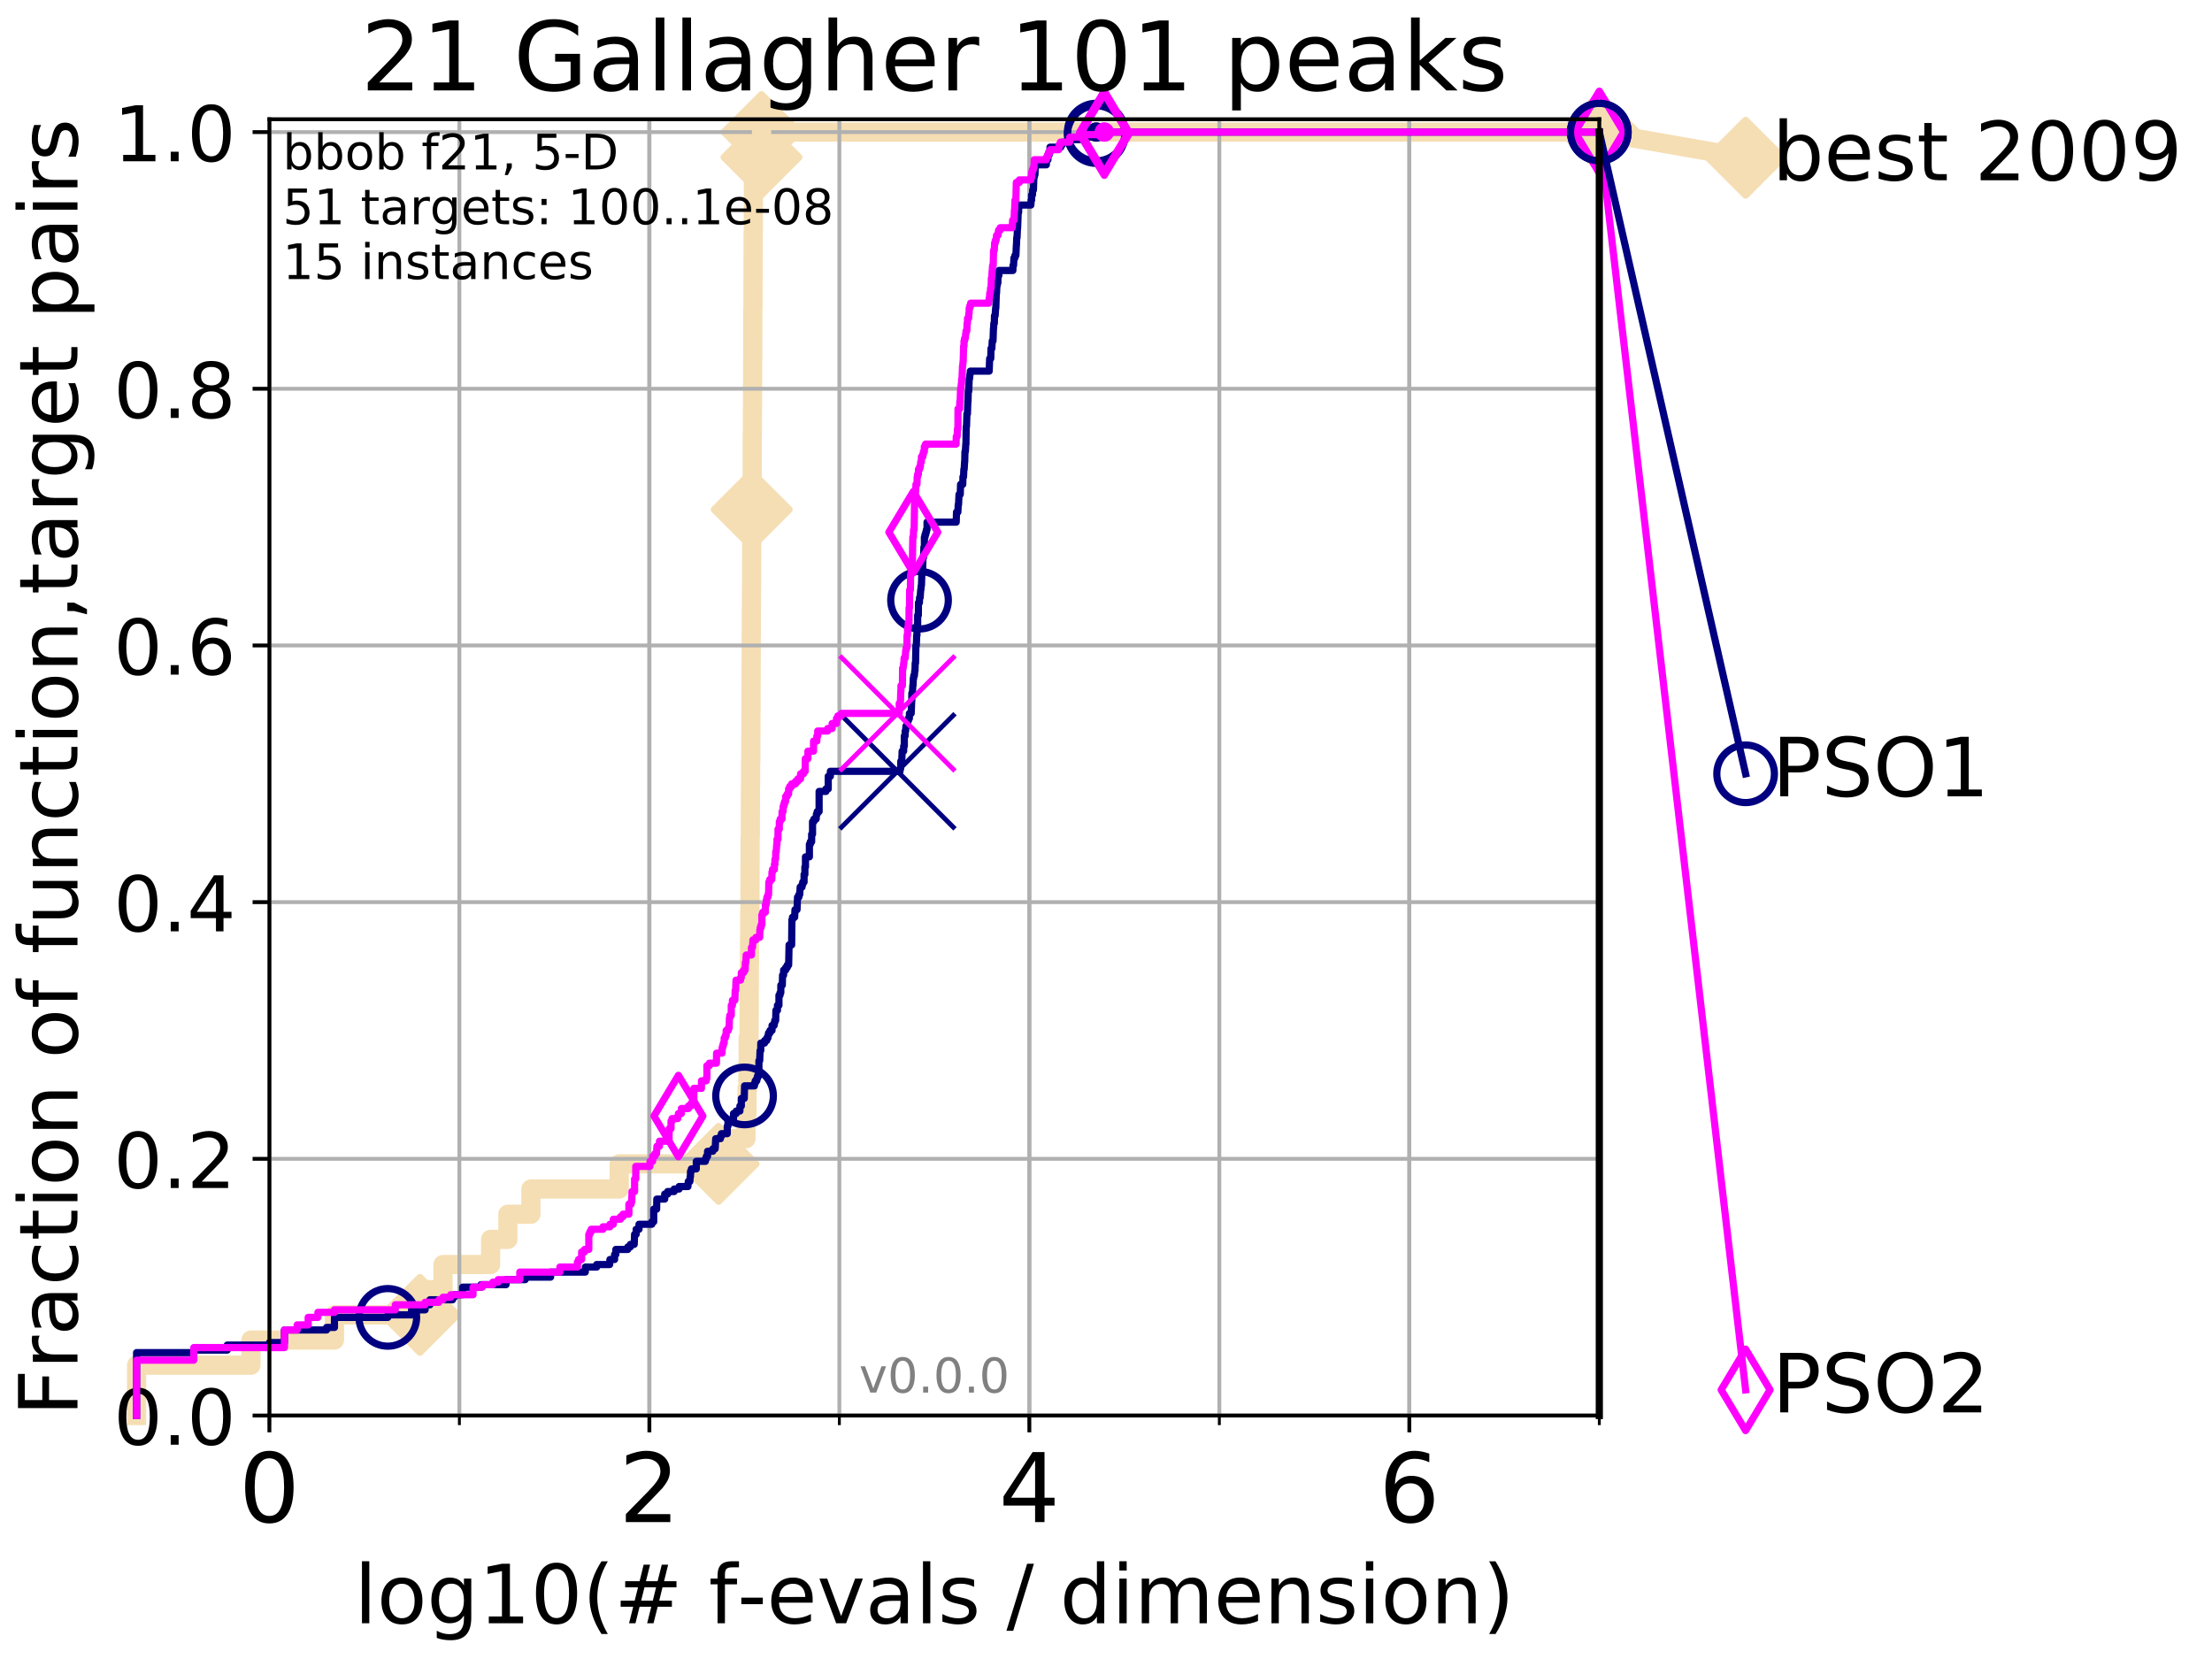 <?xml version="1.0" encoding="utf-8" standalone="no"?>
<!DOCTYPE svg PUBLIC "-//W3C//DTD SVG 1.1//EN"
  "http://www.w3.org/Graphics/SVG/1.1/DTD/svg11.dtd">
<!-- Created with matplotlib (http://matplotlib.org/) -->
<svg height="345.6pt" version="1.1" viewBox="0 0 460.8 345.6" width="460.8pt" xmlns="http://www.w3.org/2000/svg" xmlns:xlink="http://www.w3.org/1999/xlink">
 <defs>
  <style type="text/css">
*{stroke-linecap:butt;stroke-linejoin:round;}
  </style>
 </defs>
 <g id="figure_1">
  <g id="patch_1">
   <path d="M 0 345.6 
L 460.8 345.6 
L 460.8 0 
L 0 0 
z
" style="fill:#ffffff;"/>
  </g>
  <g id="axes_1">
   <g id="patch_2">
    <path d="M 56.12 294.88 
L 333.168 294.88 
L 333.168 24.84 
L 56.12 24.84 
z
" style="fill:#ffffff;"/>
   </g>
   <g id="line2d_1">
    <path d="M 28.456 294.88 
L 28.456 284.395 
L 52.284 284.395 
L 52.284 279.153 
L 69.673 279.153 
L 69.673 273.91 
L 87.482 273.91 
L 87.482 268.668 
L 92.287 268.668 
L 92.287 263.425 
L 102.203 263.425 
L 102.203 258.183 
L 105.802 258.183 
L 105.802 252.94 
L 110.603 252.94 
L 110.603 247.698 
L 128.998 247.698 
L 128.998 242.455 
L 149.697 242.455 
L 149.697 237.213 
L 155.398 237.213 
L 155.398 231.97 
L 155.62 231.97 
L 155.62 226.728 
L 155.798 226.728 
L 155.798 221.485 
L 155.85 221.485 
L 155.85 216.243 
L 156.047 216.243 
L 156.047 211 
L 156.077 211 
L 156.077 205.758 
L 156.108 205.758 
L 156.108 200.515 
L 156.139 200.515 
L 156.139 195.273 
L 156.169 195.273 
L 156.169 190.03 
L 156.231 190.03 
L 156.231 184.788 
L 156.251 184.788 
L 156.251 179.546 
L 156.261 179.546 
L 156.261 174.303 
L 156.312 174.303 
L 156.312 169.061 
L 156.332 169.061 
L 156.332 163.818 
L 156.362 163.818 
L 156.362 158.576 
L 156.412 158.576 
L 156.412 153.333 
L 156.433 153.333 
L 156.433 148.091 
L 156.453 148.091 
L 156.453 142.848 
L 156.473 142.848 
L 156.473 137.606 
L 156.493 137.606 
L 156.493 132.363 
L 156.513 132.363 
L 156.513 127.121 
L 156.543 127.121 
L 156.543 121.878 
L 156.572 121.878 
L 156.572 116.636 
L 156.602 116.636 
L 156.602 106.151 
L 156.662 106.151 
L 156.662 100.908 
L 156.692 100.908 
L 156.692 95.666 
L 156.701 95.666 
L 156.701 90.423 
L 156.741 90.423 
L 156.741 85.181 
L 156.771 85.181 
L 156.771 79.938 
L 156.79 79.938 
L 156.79 74.696 
L 156.82 74.696 
L 156.82 69.453 
L 156.829 69.453 
L 156.829 64.211 
L 156.859 64.211 
L 156.859 58.969 
L 156.878 58.969 
L 156.878 53.726 
L 156.898 53.726 
L 156.898 48.484 
L 156.927 48.484 
L 156.927 43.241 
L 156.947 43.241 
L 156.947 37.999 
L 156.976 37.999 
L 156.976 32.756 
L 158.635 32.756 
L 158.635 27.514 
L 333.168 27.514 
" style="fill:none;stroke:#f5deb3;stroke-linecap:square;stroke-width:4;"/>
   </g>
   <g id="line2d_2">
    <defs>
     <path d="M -0 7.778 
L 7.778 0 
L 0 -7.778 
L -7.778 -0 
z
" id="meb6a2096c5" style="stroke:#f5deb3;stroke-linejoin:miter;stroke-width:1.5;"/>
    </defs>
    <g>
     <use style="fill:#f5deb3;stroke:#f5deb3;stroke-linejoin:miter;stroke-width:1.5;" x="87.482" xlink:href="#meb6a2096c5" y="273.91"/>
     <use style="fill:#f5deb3;stroke:#f5deb3;stroke-linejoin:miter;stroke-width:1.5;" x="149.697" xlink:href="#meb6a2096c5" y="242.455"/>
     <use style="fill:#f5deb3;stroke:#f5deb3;stroke-linejoin:miter;stroke-width:1.5;" x="156.602" xlink:href="#meb6a2096c5" y="106.151"/>
     <use style="fill:#f5deb3;stroke:#f5deb3;stroke-linejoin:miter;stroke-width:1.5;" x="158.635" xlink:href="#meb6a2096c5" y="32.756"/>
     <use style="fill:#f5deb3;stroke:#f5deb3;stroke-linejoin:miter;stroke-width:1.5;" x="158.635" xlink:href="#meb6a2096c5" y="27.514"/>
     <use style="fill:#f5deb3;stroke:#f5deb3;stroke-linejoin:miter;stroke-width:1.5;" x="333.168" xlink:href="#meb6a2096c5" y="27.514"/>
    </g>
   </g>
   <g id="line2d_3">
    <path style="fill:none;stroke:#f5deb3;stroke-linecap:square;stroke-width:4;"/>
    <g/>
   </g>
   <g id="line2d_4">
    <path d="M 333.168 27.514 
L 363.643 32.861 
" style="fill:none;stroke:#f5deb3;stroke-linecap:square;stroke-width:4;"/>
    <g>
     <use style="fill:#f5deb3;stroke:#f5deb3;stroke-linejoin:miter;stroke-width:1.5;" x="333.168" xlink:href="#meb6a2096c5" y="27.514"/>
     <use style="fill:#f5deb3;stroke:#f5deb3;stroke-linejoin:miter;stroke-width:1.5;" x="363.643" xlink:href="#meb6a2096c5" y="32.861"/>
    </g>
   </g>
   <g id="matplotlib.axis_1">
    <g id="xtick_1">
     <g id="line2d_5">
      <path clip-path="url(#p757441a928)" d="M 56.12 294.88 
L 56.12 24.84 
" style="fill:none;stroke:#b0b0b0;stroke-linecap:square;stroke-width:0.8;"/>
     </g>
     <g id="line2d_6">
      <defs>
       <path d="M 0 0 
L 0 3.5 
" id="mdc7d95312d" style="stroke:#000000;stroke-width:0.8;"/>
      </defs>
      <g>
       <use style="stroke:#000000;stroke-width:0.8;" x="56.12" xlink:href="#mdc7d95312d" y="294.88"/>
      </g>
     </g>
     <g id="text_1">
      <!-- 0 -->
      <defs>
       <path d="M 31.781 66.406 
Q 24.172 66.406 20.328 58.906 
Q 16.5 51.422 16.5 36.375 
Q 16.5 21.391 20.328 13.891 
Q 24.172 6.391 31.781 6.391 
Q 39.453 6.391 43.281 13.891 
Q 47.125 21.391 47.125 36.375 
Q 47.125 51.422 43.281 58.906 
Q 39.453 66.406 31.781 66.406 
z
M 31.781 74.219 
Q 44.047 74.219 50.516 64.516 
Q 56.984 54.828 56.984 36.375 
Q 56.984 17.969 50.516 8.266 
Q 44.047 -1.422 31.781 -1.422 
Q 19.531 -1.422 13.062 8.266 
Q 6.594 17.969 6.594 36.375 
Q 6.594 54.828 13.062 64.516 
Q 19.531 74.219 31.781 74.219 
z
" id="DejaVuSans-30"/>
      </defs>
      <g transform="translate(49.758 317.077)scale(0.2 -0.2)">
       <use xlink:href="#DejaVuSans-30"/>
      </g>
     </g>
    </g>
    <g id="xtick_2">
     <g id="line2d_7">
      <path clip-path="url(#p757441a928)" d="M 135.277 294.88 
L 135.277 24.84 
" style="fill:none;stroke:#b0b0b0;stroke-linecap:square;stroke-width:0.8;"/>
     </g>
     <g id="line2d_8">
      <g>
       <use style="stroke:#000000;stroke-width:0.8;" x="135.277" xlink:href="#mdc7d95312d" y="294.88"/>
      </g>
     </g>
     <g id="text_2">
      <!-- 2 -->
      <defs>
       <path d="M 19.188 8.297 
L 53.609 8.297 
L 53.609 0 
L 7.328 0 
L 7.328 8.297 
Q 12.938 14.109 22.625 23.891 
Q 32.328 33.688 34.812 36.531 
Q 39.547 41.844 41.422 45.531 
Q 43.312 49.219 43.312 52.781 
Q 43.312 58.594 39.234 62.25 
Q 35.156 65.922 28.609 65.922 
Q 23.969 65.922 18.812 64.312 
Q 13.672 62.703 7.812 59.422 
L 7.812 69.391 
Q 13.766 71.781 18.938 73 
Q 24.125 74.219 28.422 74.219 
Q 39.75 74.219 46.484 68.547 
Q 53.219 62.891 53.219 53.422 
Q 53.219 48.922 51.531 44.891 
Q 49.859 40.875 45.406 35.406 
Q 44.188 33.984 37.641 27.219 
Q 31.109 20.453 19.188 8.297 
z
" id="DejaVuSans-32"/>
      </defs>
      <g transform="translate(128.914 317.077)scale(0.2 -0.2)">
       <use xlink:href="#DejaVuSans-32"/>
      </g>
     </g>
    </g>
    <g id="xtick_3">
     <g id="line2d_9">
      <path clip-path="url(#p757441a928)" d="M 214.433 294.88 
L 214.433 24.84 
" style="fill:none;stroke:#b0b0b0;stroke-linecap:square;stroke-width:0.8;"/>
     </g>
     <g id="line2d_10">
      <g>
       <use style="stroke:#000000;stroke-width:0.8;" x="214.433" xlink:href="#mdc7d95312d" y="294.88"/>
      </g>
     </g>
     <g id="text_3">
      <!-- 4 -->
      <defs>
       <path d="M 37.797 64.312 
L 12.891 25.391 
L 37.797 25.391 
z
M 35.203 72.906 
L 47.609 72.906 
L 47.609 25.391 
L 58.016 25.391 
L 58.016 17.188 
L 47.609 17.188 
L 47.609 0 
L 37.797 0 
L 37.797 17.188 
L 4.891 17.188 
L 4.891 26.703 
z
" id="DejaVuSans-34"/>
      </defs>
      <g transform="translate(208.071 317.077)scale(0.2 -0.2)">
       <use xlink:href="#DejaVuSans-34"/>
      </g>
     </g>
    </g>
    <g id="xtick_4">
     <g id="line2d_11">
      <path clip-path="url(#p757441a928)" d="M 293.59 294.88 
L 293.59 24.84 
" style="fill:none;stroke:#b0b0b0;stroke-linecap:square;stroke-width:0.8;"/>
     </g>
     <g id="line2d_12">
      <g>
       <use style="stroke:#000000;stroke-width:0.8;" x="293.59" xlink:href="#mdc7d95312d" y="294.88"/>
      </g>
     </g>
     <g id="text_4">
      <!-- 6 -->
      <defs>
       <path d="M 33.016 40.375 
Q 26.375 40.375 22.484 35.828 
Q 18.609 31.297 18.609 23.391 
Q 18.609 15.531 22.484 10.953 
Q 26.375 6.391 33.016 6.391 
Q 39.656 6.391 43.531 10.953 
Q 47.406 15.531 47.406 23.391 
Q 47.406 31.297 43.531 35.828 
Q 39.656 40.375 33.016 40.375 
z
M 52.594 71.297 
L 52.594 62.312 
Q 48.875 64.062 45.094 64.984 
Q 41.312 65.922 37.594 65.922 
Q 27.828 65.922 22.672 59.328 
Q 17.531 52.734 16.797 39.406 
Q 19.672 43.656 24.016 45.922 
Q 28.375 48.188 33.594 48.188 
Q 44.578 48.188 50.953 41.516 
Q 57.328 34.859 57.328 23.391 
Q 57.328 12.156 50.688 5.359 
Q 44.047 -1.422 33.016 -1.422 
Q 20.359 -1.422 13.672 8.266 
Q 6.984 17.969 6.984 36.375 
Q 6.984 53.656 15.188 63.938 
Q 23.391 74.219 37.203 74.219 
Q 40.922 74.219 44.703 73.484 
Q 48.484 72.75 52.594 71.297 
z
" id="DejaVuSans-36"/>
      </defs>
      <g transform="translate(287.227 317.077)scale(0.2 -0.2)">
       <use xlink:href="#DejaVuSans-36"/>
      </g>
     </g>
    </g>
    <g id="xtick_5">
     <g id="line2d_13">
      <path clip-path="url(#p757441a928)" d="M 56.12 294.88 
L 56.12 24.84 
" style="fill:none;stroke:#b0b0b0;stroke-linecap:square;stroke-width:0.8;"/>
     </g>
     <g id="line2d_14">
      <defs>
       <path d="M 0 0 
L 0 2 
" id="m7263ea7e2c" style="stroke:#000000;stroke-width:0.6;"/>
      </defs>
      <g>
       <use style="stroke:#000000;stroke-width:0.6;" x="56.12" xlink:href="#m7263ea7e2c" y="294.88"/>
      </g>
     </g>
    </g>
    <g id="xtick_6">
     <g id="line2d_15">
      <path clip-path="url(#p757441a928)" d="M 95.698 294.88 
L 95.698 24.84 
" style="fill:none;stroke:#b0b0b0;stroke-linecap:square;stroke-width:0.8;"/>
     </g>
     <g id="line2d_16">
      <g>
       <use style="stroke:#000000;stroke-width:0.6;" x="95.698" xlink:href="#m7263ea7e2c" y="294.88"/>
      </g>
     </g>
    </g>
    <g id="xtick_7">
     <g id="line2d_17">
      <path clip-path="url(#p757441a928)" d="M 135.277 294.88 
L 135.277 24.84 
" style="fill:none;stroke:#b0b0b0;stroke-linecap:square;stroke-width:0.8;"/>
     </g>
     <g id="line2d_18">
      <g>
       <use style="stroke:#000000;stroke-width:0.6;" x="135.277" xlink:href="#m7263ea7e2c" y="294.88"/>
      </g>
     </g>
    </g>
    <g id="xtick_8">
     <g id="line2d_19">
      <path clip-path="url(#p757441a928)" d="M 174.855 294.88 
L 174.855 24.84 
" style="fill:none;stroke:#b0b0b0;stroke-linecap:square;stroke-width:0.8;"/>
     </g>
     <g id="line2d_20">
      <g>
       <use style="stroke:#000000;stroke-width:0.6;" x="174.855" xlink:href="#m7263ea7e2c" y="294.88"/>
      </g>
     </g>
    </g>
    <g id="xtick_9">
     <g id="line2d_21">
      <path clip-path="url(#p757441a928)" d="M 214.433 294.88 
L 214.433 24.84 
" style="fill:none;stroke:#b0b0b0;stroke-linecap:square;stroke-width:0.8;"/>
     </g>
     <g id="line2d_22">
      <g>
       <use style="stroke:#000000;stroke-width:0.6;" x="214.433" xlink:href="#m7263ea7e2c" y="294.88"/>
      </g>
     </g>
    </g>
    <g id="xtick_10">
     <g id="line2d_23">
      <path clip-path="url(#p757441a928)" d="M 254.011 294.88 
L 254.011 24.84 
" style="fill:none;stroke:#b0b0b0;stroke-linecap:square;stroke-width:0.8;"/>
     </g>
     <g id="line2d_24">
      <g>
       <use style="stroke:#000000;stroke-width:0.6;" x="254.011" xlink:href="#m7263ea7e2c" y="294.88"/>
      </g>
     </g>
    </g>
    <g id="xtick_11">
     <g id="line2d_25">
      <path clip-path="url(#p757441a928)" d="M 293.59 294.88 
L 293.59 24.84 
" style="fill:none;stroke:#b0b0b0;stroke-linecap:square;stroke-width:0.8;"/>
     </g>
     <g id="line2d_26">
      <g>
       <use style="stroke:#000000;stroke-width:0.6;" x="293.59" xlink:href="#m7263ea7e2c" y="294.88"/>
      </g>
     </g>
    </g>
    <g id="xtick_12">
     <g id="line2d_27">
      <path clip-path="url(#p757441a928)" d="M 333.168 294.88 
L 333.168 24.84 
" style="fill:none;stroke:#b0b0b0;stroke-linecap:square;stroke-width:0.8;"/>
     </g>
     <g id="line2d_28">
      <g>
       <use style="stroke:#000000;stroke-width:0.6;" x="333.168" xlink:href="#m7263ea7e2c" y="294.88"/>
      </g>
     </g>
    </g>
    <g id="text_5">
     <!-- log10(# f-evals / dimension) -->
     <defs>
      <path d="M 9.422 75.984 
L 18.406 75.984 
L 18.406 0 
L 9.422 0 
z
" id="DejaVuSans-6c"/>
      <path d="M 30.609 48.391 
Q 23.391 48.391 19.188 42.75 
Q 14.984 37.109 14.984 27.297 
Q 14.984 17.484 19.156 11.844 
Q 23.344 6.203 30.609 6.203 
Q 37.797 6.203 41.984 11.859 
Q 46.188 17.531 46.188 27.297 
Q 46.188 37.016 41.984 42.703 
Q 37.797 48.391 30.609 48.391 
z
M 30.609 56 
Q 42.328 56 49.016 48.375 
Q 55.719 40.766 55.719 27.297 
Q 55.719 13.875 49.016 6.219 
Q 42.328 -1.422 30.609 -1.422 
Q 18.844 -1.422 12.172 6.219 
Q 5.516 13.875 5.516 27.297 
Q 5.516 40.766 12.172 48.375 
Q 18.844 56 30.609 56 
z
" id="DejaVuSans-6f"/>
      <path d="M 45.406 27.984 
Q 45.406 37.75 41.375 43.109 
Q 37.359 48.484 30.078 48.484 
Q 22.859 48.484 18.828 43.109 
Q 14.797 37.75 14.797 27.984 
Q 14.797 18.266 18.828 12.891 
Q 22.859 7.516 30.078 7.516 
Q 37.359 7.516 41.375 12.891 
Q 45.406 18.266 45.406 27.984 
z
M 54.391 6.781 
Q 54.391 -7.172 48.188 -13.984 
Q 42 -20.797 29.203 -20.797 
Q 24.469 -20.797 20.266 -20.094 
Q 16.062 -19.391 12.109 -17.922 
L 12.109 -9.188 
Q 16.062 -11.328 19.922 -12.344 
Q 23.781 -13.375 27.781 -13.375 
Q 36.625 -13.375 41.016 -8.766 
Q 45.406 -4.156 45.406 5.172 
L 45.406 9.625 
Q 42.625 4.781 38.281 2.391 
Q 33.938 0 27.875 0 
Q 17.828 0 11.672 7.656 
Q 5.516 15.328 5.516 27.984 
Q 5.516 40.672 11.672 48.328 
Q 17.828 56 27.875 56 
Q 33.938 56 38.281 53.609 
Q 42.625 51.219 45.406 46.391 
L 45.406 54.688 
L 54.391 54.688 
z
" id="DejaVuSans-67"/>
      <path d="M 12.406 8.297 
L 28.516 8.297 
L 28.516 63.922 
L 10.984 60.406 
L 10.984 69.391 
L 28.422 72.906 
L 38.281 72.906 
L 38.281 8.297 
L 54.391 8.297 
L 54.391 0 
L 12.406 0 
z
" id="DejaVuSans-31"/>
      <path d="M 31 75.875 
Q 24.469 64.656 21.281 53.656 
Q 18.109 42.672 18.109 31.391 
Q 18.109 20.125 21.312 9.062 
Q 24.516 -2 31 -13.188 
L 23.188 -13.188 
Q 15.875 -1.703 12.234 9.375 
Q 8.594 20.453 8.594 31.391 
Q 8.594 42.281 12.203 53.312 
Q 15.828 64.359 23.188 75.875 
z
" id="DejaVuSans-28"/>
      <path d="M 51.125 44 
L 36.922 44 
L 32.812 27.688 
L 47.125 27.688 
z
M 43.797 71.781 
L 38.719 51.516 
L 52.984 51.516 
L 58.109 71.781 
L 65.922 71.781 
L 60.891 51.516 
L 76.125 51.516 
L 76.125 44 
L 58.984 44 
L 54.984 27.688 
L 70.516 27.688 
L 70.516 20.219 
L 53.078 20.219 
L 48 0 
L 40.188 0 
L 45.219 20.219 
L 30.906 20.219 
L 25.875 0 
L 18.016 0 
L 23.094 20.219 
L 7.719 20.219 
L 7.719 27.688 
L 24.906 27.688 
L 29 44 
L 13.281 44 
L 13.281 51.516 
L 30.906 51.516 
L 35.891 71.781 
z
" id="DejaVuSans-23"/>
      <path id="DejaVuSans-20"/>
      <path d="M 37.109 75.984 
L 37.109 68.5 
L 28.516 68.5 
Q 23.688 68.5 21.797 66.547 
Q 19.922 64.594 19.922 59.516 
L 19.922 54.688 
L 34.719 54.688 
L 34.719 47.703 
L 19.922 47.703 
L 19.922 0 
L 10.891 0 
L 10.891 47.703 
L 2.297 47.703 
L 2.297 54.688 
L 10.891 54.688 
L 10.891 58.5 
Q 10.891 67.625 15.141 71.797 
Q 19.391 75.984 28.609 75.984 
z
" id="DejaVuSans-66"/>
      <path d="M 4.891 31.391 
L 31.203 31.391 
L 31.203 23.391 
L 4.891 23.391 
z
" id="DejaVuSans-2d"/>
      <path d="M 56.203 29.594 
L 56.203 25.203 
L 14.891 25.203 
Q 15.484 15.922 20.484 11.062 
Q 25.484 6.203 34.422 6.203 
Q 39.594 6.203 44.453 7.469 
Q 49.312 8.734 54.109 11.281 
L 54.109 2.781 
Q 49.266 0.734 44.188 -0.344 
Q 39.109 -1.422 33.891 -1.422 
Q 20.797 -1.422 13.156 6.188 
Q 5.516 13.812 5.516 26.812 
Q 5.516 40.234 12.766 48.109 
Q 20.016 56 32.328 56 
Q 43.359 56 49.781 48.891 
Q 56.203 41.797 56.203 29.594 
z
M 47.219 32.234 
Q 47.125 39.594 43.094 43.984 
Q 39.062 48.391 32.422 48.391 
Q 24.906 48.391 20.391 44.141 
Q 15.875 39.891 15.188 32.172 
z
" id="DejaVuSans-65"/>
      <path d="M 2.984 54.688 
L 12.5 54.688 
L 29.594 8.797 
L 46.688 54.688 
L 56.203 54.688 
L 35.688 0 
L 23.484 0 
z
" id="DejaVuSans-76"/>
      <path d="M 34.281 27.484 
Q 23.391 27.484 19.188 25 
Q 14.984 22.516 14.984 16.5 
Q 14.984 11.719 18.141 8.906 
Q 21.297 6.109 26.703 6.109 
Q 34.188 6.109 38.703 11.406 
Q 43.219 16.703 43.219 25.484 
L 43.219 27.484 
z
M 52.203 31.203 
L 52.203 0 
L 43.219 0 
L 43.219 8.297 
Q 40.141 3.328 35.547 0.953 
Q 30.953 -1.422 24.312 -1.422 
Q 15.922 -1.422 10.953 3.297 
Q 6 8.016 6 15.922 
Q 6 25.141 12.172 29.828 
Q 18.359 34.516 30.609 34.516 
L 43.219 34.516 
L 43.219 35.406 
Q 43.219 41.609 39.141 45 
Q 35.062 48.391 27.688 48.391 
Q 23 48.391 18.547 47.266 
Q 14.109 46.141 10.016 43.891 
L 10.016 52.203 
Q 14.938 54.109 19.578 55.047 
Q 24.219 56 28.609 56 
Q 40.484 56 46.344 49.844 
Q 52.203 43.703 52.203 31.203 
z
" id="DejaVuSans-61"/>
      <path d="M 44.281 53.078 
L 44.281 44.578 
Q 40.484 46.531 36.375 47.5 
Q 32.281 48.484 27.875 48.484 
Q 21.188 48.484 17.844 46.438 
Q 14.5 44.391 14.5 40.281 
Q 14.5 37.156 16.891 35.375 
Q 19.281 33.594 26.516 31.984 
L 29.594 31.297 
Q 39.156 29.25 43.188 25.516 
Q 47.219 21.781 47.219 15.094 
Q 47.219 7.469 41.188 3.016 
Q 35.156 -1.422 24.609 -1.422 
Q 20.219 -1.422 15.453 -0.562 
Q 10.688 0.297 5.422 2 
L 5.422 11.281 
Q 10.406 8.688 15.234 7.391 
Q 20.062 6.109 24.812 6.109 
Q 31.156 6.109 34.562 8.281 
Q 37.984 10.453 37.984 14.406 
Q 37.984 18.062 35.516 20.016 
Q 33.062 21.969 24.703 23.781 
L 21.578 24.516 
Q 13.234 26.266 9.516 29.906 
Q 5.812 33.547 5.812 39.891 
Q 5.812 47.609 11.281 51.797 
Q 16.75 56 26.812 56 
Q 31.781 56 36.172 55.266 
Q 40.578 54.547 44.281 53.078 
z
" id="DejaVuSans-73"/>
      <path d="M 25.391 72.906 
L 33.688 72.906 
L 8.297 -9.281 
L 0 -9.281 
z
" id="DejaVuSans-2f"/>
      <path d="M 45.406 46.391 
L 45.406 75.984 
L 54.391 75.984 
L 54.391 0 
L 45.406 0 
L 45.406 8.203 
Q 42.578 3.328 38.25 0.953 
Q 33.938 -1.422 27.875 -1.422 
Q 17.969 -1.422 11.734 6.484 
Q 5.516 14.406 5.516 27.297 
Q 5.516 40.188 11.734 48.094 
Q 17.969 56 27.875 56 
Q 33.938 56 38.25 53.625 
Q 42.578 51.266 45.406 46.391 
z
M 14.797 27.297 
Q 14.797 17.391 18.875 11.75 
Q 22.953 6.109 30.078 6.109 
Q 37.203 6.109 41.297 11.75 
Q 45.406 17.391 45.406 27.297 
Q 45.406 37.203 41.297 42.844 
Q 37.203 48.484 30.078 48.484 
Q 22.953 48.484 18.875 42.844 
Q 14.797 37.203 14.797 27.297 
z
" id="DejaVuSans-64"/>
      <path d="M 9.422 54.688 
L 18.406 54.688 
L 18.406 0 
L 9.422 0 
z
M 9.422 75.984 
L 18.406 75.984 
L 18.406 64.594 
L 9.422 64.594 
z
" id="DejaVuSans-69"/>
      <path d="M 52 44.188 
Q 55.375 50.25 60.062 53.125 
Q 64.75 56 71.094 56 
Q 79.641 56 84.281 50.016 
Q 88.922 44.047 88.922 33.016 
L 88.922 0 
L 79.891 0 
L 79.891 32.719 
Q 79.891 40.578 77.094 44.375 
Q 74.312 48.188 68.609 48.188 
Q 61.625 48.188 57.562 43.547 
Q 53.516 38.922 53.516 30.906 
L 53.516 0 
L 44.484 0 
L 44.484 32.719 
Q 44.484 40.625 41.703 44.406 
Q 38.922 48.188 33.109 48.188 
Q 26.219 48.188 22.156 43.531 
Q 18.109 38.875 18.109 30.906 
L 18.109 0 
L 9.078 0 
L 9.078 54.688 
L 18.109 54.688 
L 18.109 46.188 
Q 21.188 51.219 25.484 53.609 
Q 29.781 56 35.688 56 
Q 41.656 56 45.828 52.969 
Q 50 49.953 52 44.188 
z
" id="DejaVuSans-6d"/>
      <path d="M 54.891 33.016 
L 54.891 0 
L 45.906 0 
L 45.906 32.719 
Q 45.906 40.484 42.875 44.328 
Q 39.844 48.188 33.797 48.188 
Q 26.516 48.188 22.312 43.547 
Q 18.109 38.922 18.109 30.906 
L 18.109 0 
L 9.078 0 
L 9.078 54.688 
L 18.109 54.688 
L 18.109 46.188 
Q 21.344 51.125 25.703 53.562 
Q 30.078 56 35.797 56 
Q 45.219 56 50.047 50.172 
Q 54.891 44.344 54.891 33.016 
z
" id="DejaVuSans-6e"/>
      <path d="M 8.016 75.875 
L 15.828 75.875 
Q 23.141 64.359 26.781 53.312 
Q 30.422 42.281 30.422 31.391 
Q 30.422 20.453 26.781 9.375 
Q 23.141 -1.703 15.828 -13.188 
L 8.016 -13.188 
Q 14.5 -2 17.703 9.062 
Q 20.906 20.125 20.906 31.391 
Q 20.906 42.672 17.703 53.656 
Q 14.5 64.656 8.016 75.875 
z
" id="DejaVuSans-29"/>
     </defs>
     <g transform="translate(73.803 338.154)scale(0.17 -0.17)">
      <use xlink:href="#DejaVuSans-6c"/>
      <use x="27.783" xlink:href="#DejaVuSans-6f"/>
      <use x="88.965" xlink:href="#DejaVuSans-67"/>
      <use x="152.441" xlink:href="#DejaVuSans-31"/>
      <use x="216.064" xlink:href="#DejaVuSans-30"/>
      <use x="279.688" xlink:href="#DejaVuSans-28"/>
      <use x="318.701" xlink:href="#DejaVuSans-23"/>
      <use x="402.49" xlink:href="#DejaVuSans-20"/>
      <use x="434.277" xlink:href="#DejaVuSans-66"/>
      <use x="469.404" xlink:href="#DejaVuSans-2d"/>
      <use x="505.488" xlink:href="#DejaVuSans-65"/>
      <use x="567.012" xlink:href="#DejaVuSans-76"/>
      <use x="626.191" xlink:href="#DejaVuSans-61"/>
      <use x="687.471" xlink:href="#DejaVuSans-6c"/>
      <use x="715.254" xlink:href="#DejaVuSans-73"/>
      <use x="767.354" xlink:href="#DejaVuSans-20"/>
      <use x="799.141" xlink:href="#DejaVuSans-2f"/>
      <use x="832.832" xlink:href="#DejaVuSans-20"/>
      <use x="864.619" xlink:href="#DejaVuSans-64"/>
      <use x="928.096" xlink:href="#DejaVuSans-69"/>
      <use x="955.879" xlink:href="#DejaVuSans-6d"/>
      <use x="1053.291" xlink:href="#DejaVuSans-65"/>
      <use x="1114.814" xlink:href="#DejaVuSans-6e"/>
      <use x="1178.193" xlink:href="#DejaVuSans-73"/>
      <use x="1230.293" xlink:href="#DejaVuSans-69"/>
      <use x="1258.076" xlink:href="#DejaVuSans-6f"/>
      <use x="1319.258" xlink:href="#DejaVuSans-6e"/>
      <use x="1382.637" xlink:href="#DejaVuSans-29"/>
     </g>
    </g>
   </g>
   <g id="matplotlib.axis_2">
    <g id="ytick_1">
     <g id="line2d_29">
      <path clip-path="url(#p757441a928)" d="M 56.12 294.88 
L 333.168 294.88 
" style="fill:none;stroke:#b0b0b0;stroke-linecap:square;stroke-width:0.8;"/>
     </g>
     <g id="line2d_30">
      <defs>
       <path d="M 0 0 
L -3.5 0 
" id="mdc974fd4c3" style="stroke:#000000;stroke-width:0.8;"/>
      </defs>
      <g>
       <use style="stroke:#000000;stroke-width:0.8;" x="56.12" xlink:href="#mdc974fd4c3" y="294.88"/>
      </g>
     </g>
     <g id="text_6">
      <!-- 0.0 -->
      <defs>
       <path d="M 10.688 12.406 
L 21 12.406 
L 21 0 
L 10.688 0 
z
" id="DejaVuSans-2e"/>
      </defs>
      <g transform="translate(23.675 300.959)scale(0.16 -0.16)">
       <use xlink:href="#DejaVuSans-30"/>
       <use x="63.623" xlink:href="#DejaVuSans-2e"/>
       <use x="95.41" xlink:href="#DejaVuSans-30"/>
      </g>
     </g>
    </g>
    <g id="ytick_2">
     <g id="line2d_31">
      <path clip-path="url(#p757441a928)" d="M 56.12 241.407 
L 333.168 241.407 
" style="fill:none;stroke:#b0b0b0;stroke-linecap:square;stroke-width:0.8;"/>
     </g>
     <g id="line2d_32">
      <g>
       <use style="stroke:#000000;stroke-width:0.8;" x="56.12" xlink:href="#mdc974fd4c3" y="241.407"/>
      </g>
     </g>
     <g id="text_7">
      <!-- 0.2 -->
      <g transform="translate(23.675 247.485)scale(0.16 -0.16)">
       <use xlink:href="#DejaVuSans-30"/>
       <use x="63.623" xlink:href="#DejaVuSans-2e"/>
       <use x="95.41" xlink:href="#DejaVuSans-32"/>
      </g>
     </g>
    </g>
    <g id="ytick_3">
     <g id="line2d_33">
      <path clip-path="url(#p757441a928)" d="M 56.12 187.933 
L 333.168 187.933 
" style="fill:none;stroke:#b0b0b0;stroke-linecap:square;stroke-width:0.8;"/>
     </g>
     <g id="line2d_34">
      <g>
       <use style="stroke:#000000;stroke-width:0.8;" x="56.12" xlink:href="#mdc974fd4c3" y="187.933"/>
      </g>
     </g>
     <g id="text_8">
      <!-- 0.4 -->
      <g transform="translate(23.675 194.012)scale(0.16 -0.16)">
       <use xlink:href="#DejaVuSans-30"/>
       <use x="63.623" xlink:href="#DejaVuSans-2e"/>
       <use x="95.41" xlink:href="#DejaVuSans-34"/>
      </g>
     </g>
    </g>
    <g id="ytick_4">
     <g id="line2d_35">
      <path clip-path="url(#p757441a928)" d="M 56.12 134.46 
L 333.168 134.46 
" style="fill:none;stroke:#b0b0b0;stroke-linecap:square;stroke-width:0.8;"/>
     </g>
     <g id="line2d_36">
      <g>
       <use style="stroke:#000000;stroke-width:0.8;" x="56.12" xlink:href="#mdc974fd4c3" y="134.46"/>
      </g>
     </g>
     <g id="text_9">
      <!-- 0.6 -->
      <g transform="translate(23.675 140.539)scale(0.16 -0.16)">
       <use xlink:href="#DejaVuSans-30"/>
       <use x="63.623" xlink:href="#DejaVuSans-2e"/>
       <use x="95.41" xlink:href="#DejaVuSans-36"/>
      </g>
     </g>
    </g>
    <g id="ytick_5">
     <g id="line2d_37">
      <path clip-path="url(#p757441a928)" d="M 56.12 80.987 
L 333.168 80.987 
" style="fill:none;stroke:#b0b0b0;stroke-linecap:square;stroke-width:0.8;"/>
     </g>
     <g id="line2d_38">
      <g>
       <use style="stroke:#000000;stroke-width:0.8;" x="56.12" xlink:href="#mdc974fd4c3" y="80.987"/>
      </g>
     </g>
     <g id="text_10">
      <!-- 0.8 -->
      <defs>
       <path d="M 31.781 34.625 
Q 24.75 34.625 20.719 30.859 
Q 16.703 27.094 16.703 20.516 
Q 16.703 13.922 20.719 10.156 
Q 24.75 6.391 31.781 6.391 
Q 38.812 6.391 42.859 10.172 
Q 46.922 13.969 46.922 20.516 
Q 46.922 27.094 42.891 30.859 
Q 38.875 34.625 31.781 34.625 
z
M 21.922 38.812 
Q 15.578 40.375 12.031 44.719 
Q 8.5 49.078 8.5 55.328 
Q 8.5 64.062 14.719 69.141 
Q 20.953 74.219 31.781 74.219 
Q 42.672 74.219 48.875 69.141 
Q 55.078 64.062 55.078 55.328 
Q 55.078 49.078 51.531 44.719 
Q 48 40.375 41.703 38.812 
Q 48.828 37.156 52.797 32.312 
Q 56.781 27.484 56.781 20.516 
Q 56.781 9.906 50.312 4.234 
Q 43.844 -1.422 31.781 -1.422 
Q 19.734 -1.422 13.25 4.234 
Q 6.781 9.906 6.781 20.516 
Q 6.781 27.484 10.781 32.312 
Q 14.797 37.156 21.922 38.812 
z
M 18.312 54.391 
Q 18.312 48.734 21.844 45.562 
Q 25.391 42.391 31.781 42.391 
Q 38.141 42.391 41.719 45.562 
Q 45.312 48.734 45.312 54.391 
Q 45.312 60.062 41.719 63.234 
Q 38.141 66.406 31.781 66.406 
Q 25.391 66.406 21.844 63.234 
Q 18.312 60.062 18.312 54.391 
z
" id="DejaVuSans-38"/>
      </defs>
      <g transform="translate(23.675 87.066)scale(0.16 -0.16)">
       <use xlink:href="#DejaVuSans-30"/>
       <use x="63.623" xlink:href="#DejaVuSans-2e"/>
       <use x="95.41" xlink:href="#DejaVuSans-38"/>
      </g>
     </g>
    </g>
    <g id="ytick_6">
     <g id="line2d_39">
      <path clip-path="url(#p757441a928)" d="M 56.12 27.514 
L 333.168 27.514 
" style="fill:none;stroke:#b0b0b0;stroke-linecap:square;stroke-width:0.8;"/>
     </g>
     <g id="line2d_40">
      <g>
       <use style="stroke:#000000;stroke-width:0.8;" x="56.12" xlink:href="#mdc974fd4c3" y="27.514"/>
      </g>
     </g>
     <g id="text_11">
      <!-- 1.0 -->
      <g transform="translate(23.675 33.592)scale(0.16 -0.16)">
       <use xlink:href="#DejaVuSans-31"/>
       <use x="63.623" xlink:href="#DejaVuSans-2e"/>
       <use x="95.41" xlink:href="#DejaVuSans-30"/>
      </g>
     </g>
    </g>
    <g id="text_12">
     <!-- Fraction of function,target pairs -->
     <defs>
      <path d="M 9.812 72.906 
L 51.703 72.906 
L 51.703 64.594 
L 19.672 64.594 
L 19.672 43.109 
L 48.578 43.109 
L 48.578 34.812 
L 19.672 34.812 
L 19.672 0 
L 9.812 0 
z
" id="DejaVuSans-46"/>
      <path d="M 41.109 46.297 
Q 39.594 47.172 37.812 47.578 
Q 36.031 48 33.891 48 
Q 26.266 48 22.188 43.047 
Q 18.109 38.094 18.109 28.812 
L 18.109 0 
L 9.078 0 
L 9.078 54.688 
L 18.109 54.688 
L 18.109 46.188 
Q 20.953 51.172 25.484 53.578 
Q 30.031 56 36.531 56 
Q 37.453 56 38.578 55.875 
Q 39.703 55.766 41.062 55.516 
z
" id="DejaVuSans-72"/>
      <path d="M 48.781 52.594 
L 48.781 44.188 
Q 44.969 46.297 41.141 47.344 
Q 37.312 48.391 33.406 48.391 
Q 24.656 48.391 19.812 42.844 
Q 14.984 37.312 14.984 27.297 
Q 14.984 17.281 19.812 11.734 
Q 24.656 6.203 33.406 6.203 
Q 37.312 6.203 41.141 7.25 
Q 44.969 8.297 48.781 10.406 
L 48.781 2.094 
Q 45.016 0.344 40.984 -0.531 
Q 36.969 -1.422 32.422 -1.422 
Q 20.062 -1.422 12.781 6.344 
Q 5.516 14.109 5.516 27.297 
Q 5.516 40.672 12.859 48.328 
Q 20.219 56 33.016 56 
Q 37.156 56 41.109 55.141 
Q 45.062 54.297 48.781 52.594 
z
" id="DejaVuSans-63"/>
      <path d="M 18.312 70.219 
L 18.312 54.688 
L 36.812 54.688 
L 36.812 47.703 
L 18.312 47.703 
L 18.312 18.016 
Q 18.312 11.328 20.141 9.422 
Q 21.969 7.516 27.594 7.516 
L 36.812 7.516 
L 36.812 0 
L 27.594 0 
Q 17.188 0 13.234 3.875 
Q 9.281 7.766 9.281 18.016 
L 9.281 47.703 
L 2.688 47.703 
L 2.688 54.688 
L 9.281 54.688 
L 9.281 70.219 
z
" id="DejaVuSans-74"/>
      <path d="M 8.5 21.578 
L 8.5 54.688 
L 17.484 54.688 
L 17.484 21.922 
Q 17.484 14.156 20.5 10.266 
Q 23.531 6.391 29.594 6.391 
Q 36.859 6.391 41.078 11.031 
Q 45.312 15.672 45.312 23.688 
L 45.312 54.688 
L 54.297 54.688 
L 54.297 0 
L 45.312 0 
L 45.312 8.406 
Q 42.047 3.422 37.719 1 
Q 33.406 -1.422 27.688 -1.422 
Q 18.266 -1.422 13.375 4.438 
Q 8.5 10.297 8.5 21.578 
z
M 31.109 56 
z
" id="DejaVuSans-75"/>
      <path d="M 11.719 12.406 
L 22.016 12.406 
L 22.016 4 
L 14.016 -11.625 
L 7.719 -11.625 
L 11.719 4 
z
" id="DejaVuSans-2c"/>
      <path d="M 18.109 8.203 
L 18.109 -20.797 
L 9.078 -20.797 
L 9.078 54.688 
L 18.109 54.688 
L 18.109 46.391 
Q 20.953 51.266 25.266 53.625 
Q 29.594 56 35.594 56 
Q 45.562 56 51.781 48.094 
Q 58.016 40.188 58.016 27.297 
Q 58.016 14.406 51.781 6.484 
Q 45.562 -1.422 35.594 -1.422 
Q 29.594 -1.422 25.266 0.953 
Q 20.953 3.328 18.109 8.203 
z
M 48.688 27.297 
Q 48.688 37.203 44.609 42.844 
Q 40.531 48.484 33.406 48.484 
Q 26.266 48.484 22.188 42.844 
Q 18.109 37.203 18.109 27.297 
Q 18.109 17.391 22.188 11.75 
Q 26.266 6.109 33.406 6.109 
Q 40.531 6.109 44.609 11.75 
Q 48.688 17.391 48.688 27.297 
z
" id="DejaVuSans-70"/>
     </defs>
     <g transform="translate(16.14 294.999)rotate(-90)scale(0.17 -0.17)">
      <use xlink:href="#DejaVuSans-46"/>
      <use x="57.41" xlink:href="#DejaVuSans-72"/>
      <use x="98.523" xlink:href="#DejaVuSans-61"/>
      <use x="159.803" xlink:href="#DejaVuSans-63"/>
      <use x="214.783" xlink:href="#DejaVuSans-74"/>
      <use x="253.992" xlink:href="#DejaVuSans-69"/>
      <use x="281.775" xlink:href="#DejaVuSans-6f"/>
      <use x="342.957" xlink:href="#DejaVuSans-6e"/>
      <use x="406.336" xlink:href="#DejaVuSans-20"/>
      <use x="438.123" xlink:href="#DejaVuSans-6f"/>
      <use x="499.305" xlink:href="#DejaVuSans-66"/>
      <use x="534.51" xlink:href="#DejaVuSans-20"/>
      <use x="566.297" xlink:href="#DejaVuSans-66"/>
      <use x="601.502" xlink:href="#DejaVuSans-75"/>
      <use x="664.881" xlink:href="#DejaVuSans-6e"/>
      <use x="728.26" xlink:href="#DejaVuSans-63"/>
      <use x="783.24" xlink:href="#DejaVuSans-74"/>
      <use x="822.449" xlink:href="#DejaVuSans-69"/>
      <use x="850.232" xlink:href="#DejaVuSans-6f"/>
      <use x="911.414" xlink:href="#DejaVuSans-6e"/>
      <use x="974.793" xlink:href="#DejaVuSans-2c"/>
      <use x="1006.58" xlink:href="#DejaVuSans-74"/>
      <use x="1045.789" xlink:href="#DejaVuSans-61"/>
      <use x="1107.068" xlink:href="#DejaVuSans-72"/>
      <use x="1148.166" xlink:href="#DejaVuSans-67"/>
      <use x="1211.643" xlink:href="#DejaVuSans-65"/>
      <use x="1273.166" xlink:href="#DejaVuSans-74"/>
      <use x="1312.375" xlink:href="#DejaVuSans-20"/>
      <use x="1344.162" xlink:href="#DejaVuSans-70"/>
      <use x="1407.639" xlink:href="#DejaVuSans-61"/>
      <use x="1468.918" xlink:href="#DejaVuSans-69"/>
      <use x="1496.701" xlink:href="#DejaVuSans-72"/>
      <use x="1537.814" xlink:href="#DejaVuSans-73"/>
     </g>
    </g>
   </g>
   <g id="line2d_41">
    <defs>
     <path d="M 0 1.5 
C 0.398 1.5 0.779 1.342 1.061 1.061 
C 1.342 0.779 1.5 0.398 1.5 0 
C 1.5 -0.398 1.342 -0.779 1.061 -1.061 
C 0.779 -1.342 0.398 -1.5 0 -1.5 
C -0.398 -1.5 -0.779 -1.342 -1.061 -1.061 
C -1.342 -0.779 -1.5 -0.398 -1.5 0 
C -1.5 0.398 -1.342 0.779 -1.061 1.061 
C -0.779 1.342 -0.398 1.5 0 1.5 
z
" id="m8afe6f6f98" style="stroke:#f5deb3;"/>
    </defs>
    <g>
     <use style="fill:#f5deb3;stroke:#f5deb3;" x="158.635" xlink:href="#m8afe6f6f98" y="27.514"/>
     <use style="fill:#f5deb3;stroke:#f5deb3;" x="158.635" xlink:href="#m8afe6f6f98" y="27.514"/>
    </g>
   </g>
   <g id="line2d_42">
    <defs>
     <path d="M 0 1.5 
C 0.398 1.5 0.779 1.342 1.061 1.061 
C 1.342 0.779 1.5 0.398 1.5 0 
C 1.5 -0.398 1.342 -0.779 1.061 -1.061 
C 0.779 -1.342 0.398 -1.5 0 -1.5 
C -0.398 -1.5 -0.779 -1.342 -1.061 -1.061 
C -1.342 -0.779 -1.5 -0.398 -1.5 0 
C -1.5 0.398 -1.342 0.779 -1.061 1.061 
C -0.779 1.342 -0.398 1.5 0 1.5 
z
" id="m61a6e075b1" style="stroke:#000080;"/>
    </defs>
    <g>
     <use style="fill:#000080;stroke:#000080;" x="228.371" xlink:href="#m61a6e075b1" y="27.514"/>
     <use style="fill:#000080;stroke:#000080;" x="228.371" xlink:href="#m61a6e075b1" y="27.514"/>
    </g>
   </g>
   <g id="line2d_43">
    <path d="M 28.456 294.88 
L 28.456 281.774 
L 40.37 281.774 
L 40.37 281.25 
L 47.34 281.25 
L 47.34 280.201 
L 56.12 280.201 
L 56.12 279.677 
L 59.254 279.677 
L 59.254 277.056 
L 68.034 277.056 
L 68.034 276.531 
L 69.673 276.531 
L 69.673 274.434 
L 80.787 274.434 
L 80.787 273.91 
L 85.732 273.91 
L 85.732 272.862 
L 88.556 272.862 
L 88.556 271.813 
L 89.568 271.813 
L 89.568 270.765 
L 94.265 270.765 
L 94.265 270.24 
L 94.635 270.24 
L 94.635 269.716 
L 96.372 269.716 
L 96.372 268.143 
L 100.208 268.143 
L 100.208 267.619 
L 105.415 267.619 
L 105.415 266.571 
L 109.406 266.571 
L 109.406 266.046 
L 114.696 266.046 
L 114.696 264.998 
L 121.929 264.998 
L 121.929 263.949 
L 124.299 263.949 
L 124.299 263.425 
L 127.004 263.425 
L 127.06 262.377 
L 128.03 262.377 
L 128.03 261.328 
L 128.29 261.328 
L 128.29 260.28 
L 130.784 260.28 
L 130.784 259.755 
L 131.312 259.755 
L 131.312 259.231 
L 132.115 259.231 
L 132.198 257.134 
L 132.523 257.134 
L 132.523 256.086 
L 133.118 256.086 
L 133.118 255.037 
L 135.785 255.037 
L 135.785 254.513 
L 136.181 254.513 
L 136.181 251.892 
L 136.789 251.892 
L 136.821 249.795 
L 138.468 249.795 
L 138.468 248.746 
L 139.085 248.746 
L 139.085 248.222 
L 140.435 248.222 
L 140.435 247.698 
L 141.473 247.698 
L 141.473 247.173 
L 143.312 247.173 
L 143.377 246.125 
L 143.717 246.125 
L 143.78 245.076 
L 143.842 245.076 
L 143.842 244.028 
L 144.029 244.028 
L 144.029 243.504 
L 145.052 243.504 
L 145.052 241.931 
L 146.948 241.931 
L 146.948 241.407 
L 147.139 241.407 
L 147.139 240.882 
L 147.396 240.882 
L 147.396 239.834 
L 148.498 239.834 
L 148.498 239.31 
L 148.985 239.31 
L 149.093 237.213 
L 150.079 237.213 
L 150.079 236.689 
L 150.282 236.689 
L 150.282 236.164 
L 151.501 236.164 
L 151.501 234.592 
L 151.648 234.592 
L 151.648 233.543 
L 152.802 233.543 
L 152.802 231.97 
L 153.375 231.97 
L 153.375 231.446 
L 154.137 231.446 
L 154.137 230.398 
L 154.433 230.398 
L 154.433 228.825 
L 155.042 228.825 
L 155.108 226.204 
L 157.16 226.204 
L 157.16 225.679 
L 157.323 225.679 
L 157.323 225.155 
L 157.653 225.155 
L 157.653 224.631 
L 157.811 224.631 
L 157.811 224.107 
L 158.096 224.107 
L 158.096 220.961 
L 158.26 220.961 
L 158.332 218.864 
L 158.475 218.864 
L 158.484 217.291 
L 159.276 217.291 
L 159.276 216.767 
L 159.721 216.767 
L 159.721 216.243 
L 159.976 216.243 
L 159.976 215.719 
L 160.09 215.719 
L 160.09 215.194 
L 160.396 215.194 
L 160.396 214.67 
L 160.829 214.67 
L 160.829 213.622 
L 161.267 213.622 
L 161.267 213.097 
L 161.387 213.097 
L 161.387 212.573 
L 161.589 212.573 
L 161.634 210.476 
L 161.957 210.476 
L 161.957 209.428 
L 162.268 209.428 
L 162.268 207.331 
L 162.495 207.331 
L 162.495 206.806 
L 162.656 206.806 
L 162.663 205.234 
L 162.968 205.234 
L 163.023 203.137 
L 163.24 203.137 
L 163.24 202.088 
L 163.668 202.088 
L 163.668 201.564 
L 164 201.564 
L 164 201.04 
L 164.289 201.04 
L 164.378 196.846 
L 164.913 196.846 
L 164.968 191.603 
L 165.09 191.603 
L 165.09 191.079 
L 165.539 191.079 
L 165.61 189.506 
L 166.034 189.506 
L 166.143 186.885 
L 166.42 186.885 
L 166.42 186.361 
L 166.594 186.361 
L 166.693 184.788 
L 167.076 184.788 
L 167.076 184.264 
L 167.227 184.264 
L 167.227 183.739 
L 167.503 183.739 
L 167.503 182.167 
L 167.671 182.167 
L 167.671 180.594 
L 167.796 180.594 
L 167.796 178.497 
L 168.611 178.497 
L 168.611 175.876 
L 168.807 175.876 
L 168.807 175.352 
L 169.079 175.352 
L 169.079 173.779 
L 169.266 173.779 
L 169.266 171.158 
L 169.544 171.158 
L 169.544 170.633 
L 170.015 170.633 
L 170.079 169.585 
L 170.241 169.585 
L 170.241 169.061 
L 170.633 169.061 
L 170.637 164.867 
L 172.057 164.867 
L 172.057 164.342 
L 172.536 164.342 
L 172.536 161.721 
L 172.983 161.721 
L 172.983 160.673 
L 187.491 160.673 
L 187.491 160.148 
L 187.613 160.148 
L 187.652 158.576 
L 187.848 158.576 
L 187.937 156.479 
L 188.249 156.479 
L 188.249 155.43 
L 188.382 155.43 
L 188.382 153.333 
L 188.543 153.333 
L 188.56 152.285 
L 188.657 152.285 
L 188.731 151.236 
L 189 151.236 
L 189 150.188 
L 189.222 150.188 
L 189.222 149.663 
L 189.438 149.663 
L 189.447 148.615 
L 189.815 148.615 
L 189.922 145.994 
L 189.944 145.994 
L 189.946 144.421 
L 190.075 144.421 
L 190.15 142.848 
L 190.194 142.848 
L 190.267 141.275 
L 190.344 141.275 
L 190.344 140.751 
L 190.483 140.751 
L 190.565 139.703 
L 190.612 139.703 
L 190.655 138.13 
L 190.725 138.13 
L 190.803 134.46 
L 190.89 134.46 
L 190.958 132.363 
L 191.019 132.363 
L 191.02 130.266 
L 191.165 130.266 
L 191.165 128.169 
L 191.307 128.169 
L 191.333 125.548 
L 191.532 125.548 
L 191.556 124.499 
L 191.683 124.499 
L 191.791 122.927 
L 191.821 122.927 
L 191.933 121.878 
L 191.959 121.878 
L 192.027 119.781 
L 192.077 119.781 
L 192.077 118.733 
L 192.197 118.733 
L 192.27 116.112 
L 192.397 116.112 
L 192.459 114.015 
L 192.567 114.015 
L 192.569 111.918 
L 192.691 111.918 
L 192.691 111.393 
L 192.848 111.393 
L 192.848 110.869 
L 192.988 110.869 
L 192.988 110.345 
L 193.12 110.345 
L 193.12 108.772 
L 199.195 108.772 
L 199.261 106.675 
L 199.542 106.675 
L 199.619 105.102 
L 199.684 105.102 
L 199.781 103.005 
L 200.034 103.005 
L 200.106 100.908 
L 200.559 100.908 
L 200.599 99.336 
L 200.722 99.336 
L 200.789 97.763 
L 200.852 97.763 
L 200.943 96.19 
L 200.97 96.19 
L 201.015 94.093 
L 201.097 94.093 
L 201.191 92.52 
L 201.22 92.52 
L 201.281 88.851 
L 201.341 88.851 
L 201.423 86.229 
L 201.532 86.229 
L 201.615 83.608 
L 201.655 83.608 
L 201.705 81.511 
L 201.809 81.511 
L 201.899 78.89 
L 201.97 78.89 
L 202.078 77.841 
L 202.137 77.841 
L 202.137 77.317 
L 206.061 77.317 
L 206.164 74.696 
L 206.39 74.696 
L 206.444 72.599 
L 206.62 72.599 
L 206.702 71.026 
L 206.863 71.026 
L 206.955 68.405 
L 206.983 68.405 
L 207.036 67.356 
L 207.138 67.356 
L 207.167 65.784 
L 207.302 65.784 
L 207.407 64.211 
L 207.446 64.211 
L 207.555 61.066 
L 207.598 61.066 
L 207.666 59.493 
L 207.741 59.493 
L 207.741 58.969 
L 207.868 58.969 
L 207.912 57.396 
L 208.081 57.396 
L 208.085 56.347 
L 211.001 56.347 
L 211.025 55.299 
L 211.142 55.299 
L 211.223 53.726 
L 211.432 53.726 
L 211.432 53.202 
L 211.63 53.202 
L 211.726 51.105 
L 211.747 51.105 
L 211.804 49.532 
L 211.864 49.532 
L 211.967 47.435 
L 211.993 47.435 
L 212.104 44.29 
L 212.189 44.29 
L 212.242 42.717 
L 214.75 42.717 
L 214.81 41.668 
L 214.904 41.668 
L 214.904 40.62 
L 215.071 40.62 
L 215.135 39.571 
L 215.282 39.571 
L 215.375 36.95 
L 215.454 36.95 
L 215.454 36.426 
L 215.596 36.426 
L 215.699 34.329 
L 217.972 34.329 
L 217.987 33.28 
L 218.305 33.28 
L 218.314 32.232 
L 218.568 32.232 
L 218.568 31.708 
L 218.699 31.708 
L 218.735 30.659 
L 220.989 30.659 
L 220.989 30.135 
L 221.315 30.135 
L 221.315 29.611 
L 222.812 29.611 
L 222.812 29.086 
L 225.345 29.086 
L 225.345 28.562 
L 227.267 28.562 
L 227.267 28.038 
L 228.371 28.038 
L 228.371 27.514 
L 333.168 27.514 
L 333.168 27.514 
" style="fill:none;stroke:#000080;stroke-linecap:square;stroke-width:1.5;"/>
   </g>
   <g id="line2d_44">
    <defs>
     <path d="M 0 6 
C 1.591 6 3.117 5.368 4.243 4.243 
C 5.368 3.117 6 1.591 6 0 
C 6 -1.591 5.368 -3.117 4.243 -4.243 
C 3.117 -5.368 1.591 -6 0 -6 
C -1.591 -6 -3.117 -5.368 -4.243 -4.243 
C -5.368 -3.117 -6 -1.591 -6 0 
C -6 1.591 -5.368 3.117 -4.243 4.243 
C -3.117 5.368 -1.591 6 0 6 
z
" id="m690e94be39" style="stroke:#000080;stroke-width:1.5;"/>
    </defs>
    <g>
     <use style="fill-opacity:0;stroke:#000080;stroke-width:1.5;" x="80.787" xlink:href="#m690e94be39" y="274.434"/>
     <use style="fill-opacity:0;stroke:#000080;stroke-width:1.5;" x="155.108" xlink:href="#m690e94be39" y="228.301"/>
     <use style="fill-opacity:0;stroke:#000080;stroke-width:1.5;" x="191.556" xlink:href="#m690e94be39" y="125.024"/>
     <use style="fill-opacity:0;stroke:#000080;stroke-width:1.5;" x="228.371" xlink:href="#m690e94be39" y="28.038"/>
     <use style="fill-opacity:0;stroke:#000080;stroke-width:1.5;" x="228.371" xlink:href="#m690e94be39" y="27.514"/>
     <use style="fill-opacity:0;stroke:#000080;stroke-width:1.5;" x="333.168" xlink:href="#m690e94be39" y="27.514"/>
    </g>
   </g>
   <g id="line2d_45">
    <path style="fill:none;stroke:#000080;stroke-linecap:square;stroke-width:1.5;"/>
    <g/>
   </g>
   <g id="line2d_46">
    <path clip-path="url(#p757441a928)" d="M 186.942 160.673 
" style="fill:none;stroke:#000080;stroke-linecap:square;stroke-width:1.5;"/>
    <defs>
     <path d="M -12 12 
L 12 -12 
M -12 -12 
L 12 12 
" id="mb30a9260a2" style="stroke:#000080;"/>
    </defs>
    <g clip-path="url(#p757441a928)">
     <use style="fill:#000080;stroke:#000080;" x="186.942" xlink:href="#mb30a9260a2" y="160.673"/>
    </g>
   </g>
   <g id="line2d_47">
    <defs>
     <path d="M 0 1.5 
C 0.398 1.5 0.779 1.342 1.061 1.061 
C 1.342 0.779 1.5 0.398 1.5 0 
C 1.5 -0.398 1.342 -0.779 1.061 -1.061 
C 0.779 -1.342 0.398 -1.5 0 -1.5 
C -0.398 -1.5 -0.779 -1.342 -1.061 -1.061 
C -1.342 -0.779 -1.5 -0.398 -1.5 0 
C -1.5 0.398 -1.342 0.779 -1.061 1.061 
C -0.779 1.342 -0.398 1.5 0 1.5 
z
" id="mdf2b35b5b5" style="stroke:#ff00ff;"/>
    </defs>
    <g>
     <use style="fill:#ff00ff;stroke:#ff00ff;" x="230.047" xlink:href="#mdf2b35b5b5" y="27.514"/>
     <use style="fill:#ff00ff;stroke:#ff00ff;" x="230.047" xlink:href="#mdf2b35b5b5" y="27.514"/>
    </g>
   </g>
   <g id="line2d_48">
    <path d="M 28.456 294.88 
L 28.456 283.347 
L 40.37 283.347 
L 40.37 280.725 
L 59.254 280.725 
L 59.254 277.056 
L 61.903 277.056 
L 61.903 276.007 
L 64.199 276.007 
L 64.199 274.434 
L 66.223 274.434 
L 66.223 273.386 
L 69.673 273.386 
L 69.673 272.862 
L 82.351 272.862 
L 82.351 271.813 
L 88.556 271.813 
L 88.556 271.289 
L 91.428 271.289 
L 91.428 270.765 
L 92.287 270.765 
L 92.287 270.24 
L 93.887 270.24 
L 93.887 269.716 
L 98.543 269.716 
L 98.543 268.143 
L 100.47 268.143 
L 100.47 267.619 
L 102.668 267.619 
L 102.668 267.095 
L 103.777 267.095 
L 103.777 266.571 
L 108.287 266.571 
L 108.287 264.998 
L 116.632 264.998 
L 116.632 263.949 
L 120.283 263.949 
L 120.283 262.901 
L 120.528 262.901 
L 120.528 262.377 
L 121.165 262.377 
L 121.165 260.804 
L 121.779 260.804 
L 121.779 260.28 
L 122.661 260.28 
L 122.661 257.134 
L 122.874 257.134 
L 122.874 256.61 
L 123.155 256.61 
L 123.155 256.086 
L 125.615 256.086 
L 125.615 255.561 
L 127.06 255.561 
L 127.06 255.037 
L 127.766 255.037 
L 127.766 253.989 
L 129.244 253.989 
L 129.244 253.464 
L 129.773 253.464 
L 129.773 252.94 
L 131.006 252.94 
L 131.006 250.843 
L 131.484 250.843 
L 131.484 250.319 
L 131.612 250.319 
L 131.655 248.222 
L 132.198 248.222 
L 132.198 245.601 
L 132.443 245.601 
L 132.443 242.979 
L 135.379 242.979 
L 135.414 241.931 
L 135.951 241.931 
L 135.951 240.882 
L 136.407 240.882 
L 136.407 240.358 
L 136.758 240.358 
L 136.852 238.785 
L 137.377 238.785 
L 137.377 237.737 
L 139.358 237.737 
L 139.412 235.116 
L 139.786 235.116 
L 139.786 233.543 
L 139.997 233.543 
L 139.997 233.019 
L 141.182 233.019 
L 141.182 232.495 
L 141.328 232.495 
L 141.328 231.97 
L 141.945 231.97 
L 141.945 230.922 
L 143.42 230.922 
L 143.42 230.398 
L 143.947 230.398 
L 143.947 229.873 
L 144.538 229.873 
L 144.538 226.728 
L 146.127 226.728 
L 146.127 225.155 
L 147.122 225.155 
L 147.122 224.631 
L 147.259 224.631 
L 147.259 222.01 
L 147.766 222.01 
L 147.766 221.485 
L 149.246 221.485 
L 149.276 219.388 
L 150.41 219.388 
L 150.41 218.34 
L 150.538 218.34 
L 150.538 217.816 
L 150.693 217.816 
L 150.693 217.291 
L 150.861 217.291 
L 150.861 216.243 
L 151.095 216.243 
L 151.095 215.719 
L 151.272 215.719 
L 151.272 214.67 
L 151.714 214.67 
L 151.714 214.146 
L 151.898 214.146 
L 151.95 212.049 
L 152.028 212.049 
L 152.028 211.525 
L 152.336 211.525 
L 152.336 209.428 
L 152.577 209.428 
L 152.577 208.379 
L 153.084 208.379 
L 153.158 206.282 
L 153.254 206.282 
L 153.327 204.185 
L 154.263 204.185 
L 154.263 203.661 
L 154.422 203.661 
L 154.433 202.612 
L 154.911 202.612 
L 154.911 202.088 
L 155.227 202.088 
L 155.27 200.515 
L 155.366 200.515 
L 155.451 198.943 
L 156.543 198.943 
L 156.543 197.37 
L 156.761 197.37 
L 156.849 195.797 
L 157.475 195.797 
L 157.475 195.273 
L 158.251 195.273 
L 158.296 193.7 
L 158.377 193.7 
L 158.377 193.176 
L 158.555 193.176 
L 158.555 192.652 
L 158.714 192.652 
L 158.714 190.555 
L 158.898 190.555 
L 158.898 190.03 
L 159.437 190.03 
L 159.437 188.458 
L 159.613 188.458 
L 159.663 187.409 
L 159.763 187.409 
L 159.763 186.885 
L 159.976 186.885 
L 159.976 186.361 
L 160.107 186.361 
L 160.163 183.739 
L 160.364 183.739 
L 160.364 183.215 
L 160.775 183.215 
L 160.821 181.642 
L 160.93 181.642 
L 160.93 181.118 
L 161.32 181.118 
L 161.32 180.07 
L 161.432 180.07 
L 161.432 179.021 
L 161.567 179.021 
L 161.604 177.449 
L 161.701 177.449 
L 161.804 175.876 
L 161.862 175.876 
L 161.862 174.827 
L 162.073 174.827 
L 162.073 172.73 
L 162.346 172.73 
L 162.346 171.158 
L 162.523 171.158 
L 162.523 170.633 
L 162.892 170.633 
L 162.92 169.061 
L 163.132 169.061 
L 163.132 168.012 
L 163.281 168.012 
L 163.281 167.488 
L 163.442 167.488 
L 163.442 166.964 
L 163.661 166.964 
L 163.661 165.915 
L 163.988 165.915 
L 163.988 165.391 
L 164.283 165.391 
L 164.283 164.342 
L 164.523 164.342 
L 164.523 163.818 
L 164.925 163.818 
L 164.925 163.294 
L 165.721 163.294 
L 165.721 162.77 
L 166.211 162.77 
L 166.211 162.245 
L 166.771 162.245 
L 166.771 161.197 
L 167.387 161.197 
L 167.387 160.673 
L 167.728 160.673 
L 167.76 158.051 
L 168.302 158.051 
L 168.302 156.479 
L 169.469 156.479 
L 169.478 154.382 
L 170.165 154.382 
L 170.165 153.333 
L 170.344 153.333 
L 170.344 152.285 
L 172.414 152.285 
L 172.414 151.76 
L 173.347 151.76 
L 173.347 150.712 
L 174.26 150.712 
L 174.26 149.663 
L 174.536 149.663 
L 174.536 149.139 
L 175.259 149.139 
L 175.259 148.615 
L 187.326 148.615 
L 187.326 146.518 
L 187.567 146.518 
L 187.649 143.897 
L 187.683 143.897 
L 187.683 142.848 
L 187.988 142.848 
L 188.027 139.178 
L 188.152 139.178 
L 188.257 138.13 
L 188.296 138.13 
L 188.342 137.081 
L 188.571 137.081 
L 188.666 135.509 
L 188.763 135.509 
L 188.763 134.984 
L 188.928 134.984 
L 188.955 132.363 
L 189.051 132.363 
L 189.066 130.79 
L 189.207 130.79 
L 189.216 129.742 
L 189.356 129.742 
L 189.379 126.596 
L 189.469 126.596 
L 189.494 122.927 
L 189.649 122.927 
L 189.694 119.781 
L 189.788 119.781 
L 189.788 119.257 
L 189.929 119.257 
L 190.01 116.636 
L 190.077 116.636 
L 190.157 111.918 
L 190.262 111.918 
L 190.315 110.345 
L 190.433 110.345 
L 190.534 103.53 
L 190.574 103.53 
L 190.574 102.481 
L 190.739 102.481 
L 190.812 100.908 
L 191.018 100.908 
L 191.069 99.336 
L 191.155 99.336 
L 191.155 98.811 
L 191.313 98.811 
L 191.332 97.763 
L 191.574 97.763 
L 191.574 97.239 
L 191.721 97.239 
L 191.809 96.19 
L 191.948 96.19 
L 191.948 95.142 
L 192.25 95.142 
L 192.25 94.617 
L 192.364 94.617 
L 192.364 94.093 
L 192.556 94.093 
L 192.556 93.045 
L 192.801 93.045 
L 192.801 92.52 
L 199.171 92.52 
L 199.208 90.948 
L 199.389 90.948 
L 199.447 89.375 
L 199.547 89.375 
L 199.57 85.181 
L 199.902 85.181 
L 199.943 83.608 
L 200.015 83.608 
L 200.105 80.987 
L 200.163 80.987 
L 200.261 79.938 
L 200.287 79.938 
L 200.34 78.89 
L 200.403 78.89 
L 200.509 76.269 
L 200.539 76.269 
L 200.636 75.22 
L 200.651 75.22 
L 200.74 72.075 
L 200.821 72.075 
L 200.821 71.026 
L 200.942 71.026 
L 200.942 70.502 
L 201.092 70.502 
L 201.18 69.453 
L 201.243 69.453 
L 201.243 68.929 
L 201.411 68.929 
L 201.461 67.356 
L 201.541 67.356 
L 201.554 66.308 
L 201.78 66.308 
L 201.823 65.259 
L 201.892 65.259 
L 201.892 64.211 
L 202.034 64.211 
L 202.034 63.687 
L 202.2 63.687 
L 202.2 63.163 
L 205.954 63.163 
L 206.061 62.114 
L 206.143 62.114 
L 206.183 61.066 
L 206.305 61.066 
L 206.351 60.017 
L 206.454 60.017 
L 206.523 57.92 
L 206.584 57.92 
L 206.692 56.347 
L 206.708 56.347 
L 206.775 55.299 
L 206.9 55.299 
L 206.98 52.153 
L 207.124 52.153 
L 207.203 50.581 
L 207.346 50.581 
L 207.346 50.056 
L 207.503 50.056 
L 207.607 49.008 
L 207.907 49.008 
L 208.008 47.959 
L 208.356 47.959 
L 208.356 47.435 
L 210.867 47.435 
L 210.947 45.862 
L 211.243 45.862 
L 211.325 43.765 
L 211.36 43.765 
L 211.445 41.668 
L 211.628 41.668 
L 211.718 37.999 
L 212.355 37.999 
L 212.355 37.474 
L 214.75 37.474 
L 214.75 36.95 
L 214.891 36.95 
L 214.895 35.902 
L 215.052 35.902 
L 215.052 35.377 
L 215.259 35.377 
L 215.259 34.853 
L 215.396 34.853 
L 215.448 33.28 
L 217.981 33.28 
L 217.981 32.756 
L 218.23 32.756 
L 218.23 32.232 
L 218.434 32.232 
L 218.434 31.708 
L 218.771 31.708 
L 218.771 31.183 
L 220.543 31.183 
L 220.632 30.135 
L 220.897 30.135 
L 220.897 29.611 
L 222.819 29.611 
L 222.86 28.562 
L 224.832 28.562 
L 224.832 28.038 
L 230.047 28.038 
L 230.047 27.514 
L 333.168 27.514 
L 333.168 27.514 
" style="fill:none;stroke:#ff00ff;stroke-linecap:square;stroke-width:1.5;"/>
   </g>
   <g id="line2d_49">
    <defs>
     <path d="M -0 8.485 
L 5.091 0 
L 0 -8.485 
L -5.091 -0 
z
" id="m9be18a5b68" style="stroke:#ff00ff;stroke-linejoin:miter;stroke-width:1.5;"/>
    </defs>
    <g>
     <use style="fill-opacity:0;stroke:#ff00ff;stroke-linejoin:miter;stroke-width:1.5;" x="141.328" xlink:href="#m9be18a5b68" y="232.495"/>
     <use style="fill-opacity:0;stroke:#ff00ff;stroke-linejoin:miter;stroke-width:1.5;" x="190.262" xlink:href="#m9be18a5b68" y="110.869"/>
     <use style="fill-opacity:0;stroke:#ff00ff;stroke-linejoin:miter;stroke-width:1.5;" x="230.047" xlink:href="#m9be18a5b68" y="28.038"/>
     <use style="fill-opacity:0;stroke:#ff00ff;stroke-linejoin:miter;stroke-width:1.5;" x="230.047" xlink:href="#m9be18a5b68" y="27.514"/>
     <use style="fill-opacity:0;stroke:#ff00ff;stroke-linejoin:miter;stroke-width:1.5;" x="230.047" xlink:href="#m9be18a5b68" y="27.514"/>
     <use style="fill-opacity:0;stroke:#ff00ff;stroke-linejoin:miter;stroke-width:1.5;" x="333.168" xlink:href="#m9be18a5b68" y="27.514"/>
    </g>
   </g>
   <g id="line2d_50">
    <path style="fill:none;stroke:#ff00ff;stroke-linecap:square;stroke-width:1.5;"/>
    <g/>
   </g>
   <g id="line2d_51">
    <path clip-path="url(#p757441a928)" d="M 186.942 148.615 
" style="fill:none;stroke:#ff00ff;stroke-linecap:square;stroke-width:1.5;"/>
    <defs>
     <path d="M -12 12 
L 12 -12 
M -12 -12 
L 12 12 
" id="m6b85dbf171" style="stroke:#ff00ff;"/>
    </defs>
    <g clip-path="url(#p757441a928)">
     <use style="fill:#ff00ff;stroke:#ff00ff;" x="186.942" xlink:href="#m6b85dbf171" y="148.615"/>
    </g>
   </g>
   <g id="line2d_52">
    <path d="M 333.168 27.514 
L 363.643 289.533 
" style="fill:none;stroke:#ff00ff;stroke-linecap:square;stroke-width:1.5;"/>
    <g>
     <use style="fill-opacity:0;stroke:#ff00ff;stroke-linejoin:miter;stroke-width:1.5;" x="333.168" xlink:href="#m9be18a5b68" y="27.514"/>
     <use style="fill-opacity:0;stroke:#ff00ff;stroke-linejoin:miter;stroke-width:1.5;" x="363.643" xlink:href="#m9be18a5b68" y="289.533"/>
    </g>
   </g>
   <g id="line2d_53">
    <path d="M 333.168 27.514 
L 363.643 161.197 
" style="fill:none;stroke:#000080;stroke-linecap:square;stroke-width:1.5;"/>
    <g>
     <use style="fill-opacity:0;stroke:#000080;stroke-width:1.5;" x="333.168" xlink:href="#m690e94be39" y="27.514"/>
     <use style="fill-opacity:0;stroke:#000080;stroke-width:1.5;" x="363.643" xlink:href="#m690e94be39" y="161.197"/>
    </g>
   </g>
   <g id="line2d_54">
    <path d="M 333.168 294.88 
L 333.168 27.514 
" style="fill:none;stroke:#000000;stroke-linecap:square;stroke-width:1.5;"/>
   </g>
   <g id="patch_3">
    <path d="M 56.12 294.88 
L 56.12 24.84 
" style="fill:none;stroke:#000000;stroke-linecap:square;stroke-linejoin:miter;stroke-width:0.8;"/>
   </g>
   <g id="patch_4">
    <path d="M 333.168 294.88 
L 333.168 24.84 
" style="fill:none;stroke:#000000;stroke-linecap:square;stroke-linejoin:miter;stroke-width:0.8;"/>
   </g>
   <g id="patch_5">
    <path d="M 56.12 294.88 
L 333.168 294.88 
" style="fill:none;stroke:#000000;stroke-linecap:square;stroke-linejoin:miter;stroke-width:0.8;"/>
   </g>
   <g id="patch_6">
    <path d="M 56.12 24.84 
L 333.168 24.84 
" style="fill:none;stroke:#000000;stroke-linecap:square;stroke-linejoin:miter;stroke-width:0.8;"/>
   </g>
   <g id="text_13">
    <!-- PSO2 -->
    <defs>
     <path d="M 19.672 64.797 
L 19.672 37.406 
L 32.078 37.406 
Q 38.969 37.406 42.719 40.969 
Q 46.484 44.531 46.484 51.125 
Q 46.484 57.672 42.719 61.234 
Q 38.969 64.797 32.078 64.797 
z
M 9.812 72.906 
L 32.078 72.906 
Q 44.344 72.906 50.609 67.359 
Q 56.891 61.812 56.891 51.125 
Q 56.891 40.328 50.609 34.812 
Q 44.344 29.297 32.078 29.297 
L 19.672 29.297 
L 19.672 0 
L 9.812 0 
z
" id="DejaVuSans-50"/>
     <path d="M 53.516 70.516 
L 53.516 60.891 
Q 47.906 63.578 42.922 64.891 
Q 37.938 66.219 33.297 66.219 
Q 25.25 66.219 20.875 63.094 
Q 16.5 59.969 16.5 54.203 
Q 16.5 49.359 19.406 46.891 
Q 22.312 44.438 30.422 42.922 
L 36.375 41.703 
Q 47.406 39.594 52.656 34.297 
Q 57.906 29 57.906 20.125 
Q 57.906 9.516 50.797 4.047 
Q 43.703 -1.422 29.984 -1.422 
Q 24.812 -1.422 18.969 -0.25 
Q 13.141 0.922 6.891 3.219 
L 6.891 13.375 
Q 12.891 10.016 18.656 8.297 
Q 24.422 6.594 29.984 6.594 
Q 38.422 6.594 43.016 9.906 
Q 47.609 13.234 47.609 19.391 
Q 47.609 24.75 44.312 27.781 
Q 41.016 30.812 33.5 32.328 
L 27.484 33.5 
Q 16.453 35.688 11.516 40.375 
Q 6.594 45.062 6.594 53.422 
Q 6.594 63.094 13.406 68.656 
Q 20.219 74.219 32.172 74.219 
Q 37.312 74.219 42.625 73.281 
Q 47.953 72.359 53.516 70.516 
z
" id="DejaVuSans-53"/>
     <path d="M 39.406 66.219 
Q 28.656 66.219 22.328 58.203 
Q 16.016 50.203 16.016 36.375 
Q 16.016 22.609 22.328 14.594 
Q 28.656 6.594 39.406 6.594 
Q 50.141 6.594 56.422 14.594 
Q 62.703 22.609 62.703 36.375 
Q 62.703 50.203 56.422 58.203 
Q 50.141 66.219 39.406 66.219 
z
M 39.406 74.219 
Q 54.734 74.219 63.906 63.938 
Q 73.094 53.656 73.094 36.375 
Q 73.094 19.141 63.906 8.859 
Q 54.734 -1.422 39.406 -1.422 
Q 24.031 -1.422 14.812 8.828 
Q 5.609 19.094 5.609 36.375 
Q 5.609 53.656 14.812 63.938 
Q 24.031 74.219 39.406 74.219 
z
" id="DejaVuSans-4f"/>
    </defs>
    <g transform="translate(369.184 294.224)scale(0.17 -0.17)">
     <use xlink:href="#DejaVuSans-50"/>
     <use x="60.303" xlink:href="#DejaVuSans-53"/>
     <use x="123.779" xlink:href="#DejaVuSans-4f"/>
     <use x="202.49" xlink:href="#DejaVuSans-32"/>
    </g>
   </g>
   <g id="text_14">
    <!-- PSO1 -->
    <g transform="translate(369.184 165.888)scale(0.17 -0.17)">
     <use xlink:href="#DejaVuSans-50"/>
     <use x="60.303" xlink:href="#DejaVuSans-53"/>
     <use x="123.779" xlink:href="#DejaVuSans-4f"/>
     <use x="202.49" xlink:href="#DejaVuSans-31"/>
    </g>
   </g>
   <g id="text_15">
    <!-- best 2009 -->
    <defs>
     <path d="M 48.688 27.297 
Q 48.688 37.203 44.609 42.844 
Q 40.531 48.484 33.406 48.484 
Q 26.266 48.484 22.188 42.844 
Q 18.109 37.203 18.109 27.297 
Q 18.109 17.391 22.188 11.75 
Q 26.266 6.109 33.406 6.109 
Q 40.531 6.109 44.609 11.75 
Q 48.688 17.391 48.688 27.297 
z
M 18.109 46.391 
Q 20.953 51.266 25.266 53.625 
Q 29.594 56 35.594 56 
Q 45.562 56 51.781 48.094 
Q 58.016 40.188 58.016 27.297 
Q 58.016 14.406 51.781 6.484 
Q 45.562 -1.422 35.594 -1.422 
Q 29.594 -1.422 25.266 0.953 
Q 20.953 3.328 18.109 8.203 
L 18.109 0 
L 9.078 0 
L 9.078 75.984 
L 18.109 75.984 
z
" id="DejaVuSans-62"/>
     <path d="M 10.984 1.516 
L 10.984 10.5 
Q 14.703 8.734 18.5 7.812 
Q 22.312 6.891 25.984 6.891 
Q 35.75 6.891 40.891 13.453 
Q 46.047 20.016 46.781 33.406 
Q 43.953 29.203 39.594 26.953 
Q 35.25 24.703 29.984 24.703 
Q 19.047 24.703 12.672 31.312 
Q 6.297 37.938 6.297 49.422 
Q 6.297 60.641 12.938 67.422 
Q 19.578 74.219 30.609 74.219 
Q 43.266 74.219 49.922 64.516 
Q 56.594 54.828 56.594 36.375 
Q 56.594 19.141 48.406 8.859 
Q 40.234 -1.422 26.422 -1.422 
Q 22.703 -1.422 18.891 -0.688 
Q 15.094 0.047 10.984 1.516 
z
M 30.609 32.422 
Q 37.25 32.422 41.125 36.953 
Q 45.016 41.5 45.016 49.422 
Q 45.016 57.281 41.125 61.844 
Q 37.25 66.406 30.609 66.406 
Q 23.969 66.406 20.094 61.844 
Q 16.219 57.281 16.219 49.422 
Q 16.219 41.5 20.094 36.953 
Q 23.969 32.422 30.609 32.422 
z
" id="DejaVuSans-39"/>
    </defs>
    <g transform="translate(369.184 37.552)scale(0.17 -0.17)">
     <use xlink:href="#DejaVuSans-62"/>
     <use x="63.477" xlink:href="#DejaVuSans-65"/>
     <use x="125" xlink:href="#DejaVuSans-73"/>
     <use x="177.1" xlink:href="#DejaVuSans-74"/>
     <use x="216.309" xlink:href="#DejaVuSans-20"/>
     <use x="248.096" xlink:href="#DejaVuSans-32"/>
     <use x="311.719" xlink:href="#DejaVuSans-30"/>
     <use x="375.342" xlink:href="#DejaVuSans-30"/>
     <use x="438.965" xlink:href="#DejaVuSans-39"/>
    </g>
   </g>
   <g id="text_16">
    <!-- bbob f21, 5-D -->
    <defs>
     <path d="M 10.797 72.906 
L 49.516 72.906 
L 49.516 64.594 
L 19.828 64.594 
L 19.828 46.734 
Q 21.969 47.469 24.109 47.828 
Q 26.266 48.188 28.422 48.188 
Q 40.625 48.188 47.75 41.5 
Q 54.891 34.812 54.891 23.391 
Q 54.891 11.625 47.562 5.094 
Q 40.234 -1.422 26.906 -1.422 
Q 22.312 -1.422 17.547 -0.641 
Q 12.797 0.141 7.719 1.703 
L 7.719 11.625 
Q 12.109 9.234 16.797 8.062 
Q 21.484 6.891 26.703 6.891 
Q 35.156 6.891 40.078 11.328 
Q 45.016 15.766 45.016 23.391 
Q 45.016 31 40.078 35.438 
Q 35.156 39.891 26.703 39.891 
Q 22.75 39.891 18.812 39.016 
Q 14.891 38.141 10.797 36.281 
z
" id="DejaVuSans-35"/>
     <path d="M 19.672 64.797 
L 19.672 8.109 
L 31.594 8.109 
Q 46.688 8.109 53.688 14.938 
Q 60.688 21.781 60.688 36.531 
Q 60.688 51.172 53.688 57.984 
Q 46.688 64.797 31.594 64.797 
z
M 9.812 72.906 
L 30.078 72.906 
Q 51.266 72.906 61.172 64.094 
Q 71.094 55.281 71.094 36.531 
Q 71.094 17.672 61.125 8.828 
Q 51.172 0 30.078 0 
L 9.812 0 
z
" id="DejaVuSans-44"/>
    </defs>
    <g transform="translate(58.89 35.291)scale(0.102 -0.102)">
     <use xlink:href="#DejaVuSans-62"/>
     <use x="63.477" xlink:href="#DejaVuSans-62"/>
     <use x="126.953" xlink:href="#DejaVuSans-6f"/>
     <use x="188.135" xlink:href="#DejaVuSans-62"/>
     <use x="251.611" xlink:href="#DejaVuSans-20"/>
     <use x="283.398" xlink:href="#DejaVuSans-66"/>
     <use x="318.604" xlink:href="#DejaVuSans-32"/>
     <use x="382.227" xlink:href="#DejaVuSans-31"/>
     <use x="445.85" xlink:href="#DejaVuSans-2c"/>
     <use x="477.637" xlink:href="#DejaVuSans-20"/>
     <use x="509.424" xlink:href="#DejaVuSans-35"/>
     <use x="573.047" xlink:href="#DejaVuSans-2d"/>
     <use x="609.131" xlink:href="#DejaVuSans-44"/>
    </g>
    <!-- 51 targets: 100..1e-08 -->
    <defs>
     <path d="M 11.719 12.406 
L 22.016 12.406 
L 22.016 0 
L 11.719 0 
z
M 11.719 51.703 
L 22.016 51.703 
L 22.016 39.312 
L 11.719 39.312 
z
" id="DejaVuSans-3a"/>
    </defs>
    <g transform="translate(58.89 46.713)scale(0.102 -0.102)">
     <use xlink:href="#DejaVuSans-35"/>
     <use x="63.623" xlink:href="#DejaVuSans-31"/>
     <use x="127.246" xlink:href="#DejaVuSans-20"/>
     <use x="159.033" xlink:href="#DejaVuSans-74"/>
     <use x="198.242" xlink:href="#DejaVuSans-61"/>
     <use x="259.521" xlink:href="#DejaVuSans-72"/>
     <use x="300.619" xlink:href="#DejaVuSans-67"/>
     <use x="364.096" xlink:href="#DejaVuSans-65"/>
     <use x="425.619" xlink:href="#DejaVuSans-74"/>
     <use x="464.828" xlink:href="#DejaVuSans-73"/>
     <use x="516.928" xlink:href="#DejaVuSans-3a"/>
     <use x="550.619" xlink:href="#DejaVuSans-20"/>
     <use x="582.406" xlink:href="#DejaVuSans-31"/>
     <use x="646.029" xlink:href="#DejaVuSans-30"/>
     <use x="709.652" xlink:href="#DejaVuSans-30"/>
     <use x="773.275" xlink:href="#DejaVuSans-2e"/>
     <use x="805.062" xlink:href="#DejaVuSans-2e"/>
     <use x="836.85" xlink:href="#DejaVuSans-31"/>
     <use x="900.473" xlink:href="#DejaVuSans-65"/>
     <use x="961.996" xlink:href="#DejaVuSans-2d"/>
     <use x="998.08" xlink:href="#DejaVuSans-30"/>
     <use x="1061.703" xlink:href="#DejaVuSans-38"/>
    </g>
    <!-- 15 instances -->
    <g transform="translate(58.89 58.134)scale(0.102 -0.102)">
     <use xlink:href="#DejaVuSans-31"/>
     <use x="63.623" xlink:href="#DejaVuSans-35"/>
     <use x="127.246" xlink:href="#DejaVuSans-20"/>
     <use x="159.033" xlink:href="#DejaVuSans-69"/>
     <use x="186.816" xlink:href="#DejaVuSans-6e"/>
     <use x="250.195" xlink:href="#DejaVuSans-73"/>
     <use x="302.295" xlink:href="#DejaVuSans-74"/>
     <use x="341.504" xlink:href="#DejaVuSans-61"/>
     <use x="402.783" xlink:href="#DejaVuSans-6e"/>
     <use x="466.162" xlink:href="#DejaVuSans-63"/>
     <use x="521.143" xlink:href="#DejaVuSans-65"/>
     <use x="582.666" xlink:href="#DejaVuSans-73"/>
    </g>
   </g>
   <g id="text_17">
    <!-- v0.0.0 -->
    <g style="fill:#808080;" transform="translate(178.963 290.1)scale(0.1 -0.1)">
     <use xlink:href="#DejaVuSans-76"/>
     <use x="59.18" xlink:href="#DejaVuSans-30"/>
     <use x="122.803" xlink:href="#DejaVuSans-2e"/>
     <use x="154.59" xlink:href="#DejaVuSans-30"/>
     <use x="218.213" xlink:href="#DejaVuSans-2e"/>
     <use x="250" xlink:href="#DejaVuSans-30"/>
    </g>
   </g>
   <g id="text_18">
    <!-- 21 Gallagher 101 peaks -->
    <defs>
     <path d="M 59.516 10.406 
L 59.516 29.984 
L 43.406 29.984 
L 43.406 38.094 
L 69.281 38.094 
L 69.281 6.781 
Q 63.578 2.734 56.688 0.656 
Q 49.812 -1.422 42 -1.422 
Q 24.906 -1.422 15.25 8.562 
Q 5.609 18.562 5.609 36.375 
Q 5.609 54.25 15.25 64.234 
Q 24.906 74.219 42 74.219 
Q 49.125 74.219 55.547 72.453 
Q 61.969 70.703 67.391 67.281 
L 67.391 56.781 
Q 61.922 61.422 55.766 63.766 
Q 49.609 66.109 42.828 66.109 
Q 29.438 66.109 22.719 58.641 
Q 16.016 51.172 16.016 36.375 
Q 16.016 21.625 22.719 14.156 
Q 29.438 6.688 42.828 6.688 
Q 48.047 6.688 52.141 7.594 
Q 56.25 8.5 59.516 10.406 
z
" id="DejaVuSans-47"/>
     <path d="M 54.891 33.016 
L 54.891 0 
L 45.906 0 
L 45.906 32.719 
Q 45.906 40.484 42.875 44.328 
Q 39.844 48.188 33.797 48.188 
Q 26.516 48.188 22.312 43.547 
Q 18.109 38.922 18.109 30.906 
L 18.109 0 
L 9.078 0 
L 9.078 75.984 
L 18.109 75.984 
L 18.109 46.188 
Q 21.344 51.125 25.703 53.562 
Q 30.078 56 35.797 56 
Q 45.219 56 50.047 50.172 
Q 54.891 44.344 54.891 33.016 
z
" id="DejaVuSans-68"/>
     <path d="M 9.078 75.984 
L 18.109 75.984 
L 18.109 31.109 
L 44.922 54.688 
L 56.391 54.688 
L 27.391 29.109 
L 57.625 0 
L 45.906 0 
L 18.109 26.703 
L 18.109 0 
L 9.078 0 
z
" id="DejaVuSans-6b"/>
    </defs>
    <g transform="translate(75.156 18.84)scale(0.2 -0.2)">
     <use xlink:href="#DejaVuSans-32"/>
     <use x="63.623" xlink:href="#DejaVuSans-31"/>
     <use x="127.246" xlink:href="#DejaVuSans-20"/>
     <use x="159.033" xlink:href="#DejaVuSans-47"/>
     <use x="236.523" xlink:href="#DejaVuSans-61"/>
     <use x="297.803" xlink:href="#DejaVuSans-6c"/>
     <use x="325.586" xlink:href="#DejaVuSans-6c"/>
     <use x="353.369" xlink:href="#DejaVuSans-61"/>
     <use x="414.648" xlink:href="#DejaVuSans-67"/>
     <use x="478.125" xlink:href="#DejaVuSans-68"/>
     <use x="541.504" xlink:href="#DejaVuSans-65"/>
     <use x="603.027" xlink:href="#DejaVuSans-72"/>
     <use x="644.141" xlink:href="#DejaVuSans-20"/>
     <use x="675.928" xlink:href="#DejaVuSans-31"/>
     <use x="739.551" xlink:href="#DejaVuSans-30"/>
     <use x="803.174" xlink:href="#DejaVuSans-31"/>
     <use x="866.797" xlink:href="#DejaVuSans-20"/>
     <use x="898.584" xlink:href="#DejaVuSans-70"/>
     <use x="962.061" xlink:href="#DejaVuSans-65"/>
     <use x="1023.584" xlink:href="#DejaVuSans-61"/>
     <use x="1084.863" xlink:href="#DejaVuSans-6b"/>
     <use x="1142.773" xlink:href="#DejaVuSans-73"/>
    </g>
   </g>
  </g>
 </g>
 <defs>
  <clipPath id="p757441a928">
   <rect height="270.04" width="277.048" x="56.12" y="24.84"/>
  </clipPath>
 </defs>
</svg>
